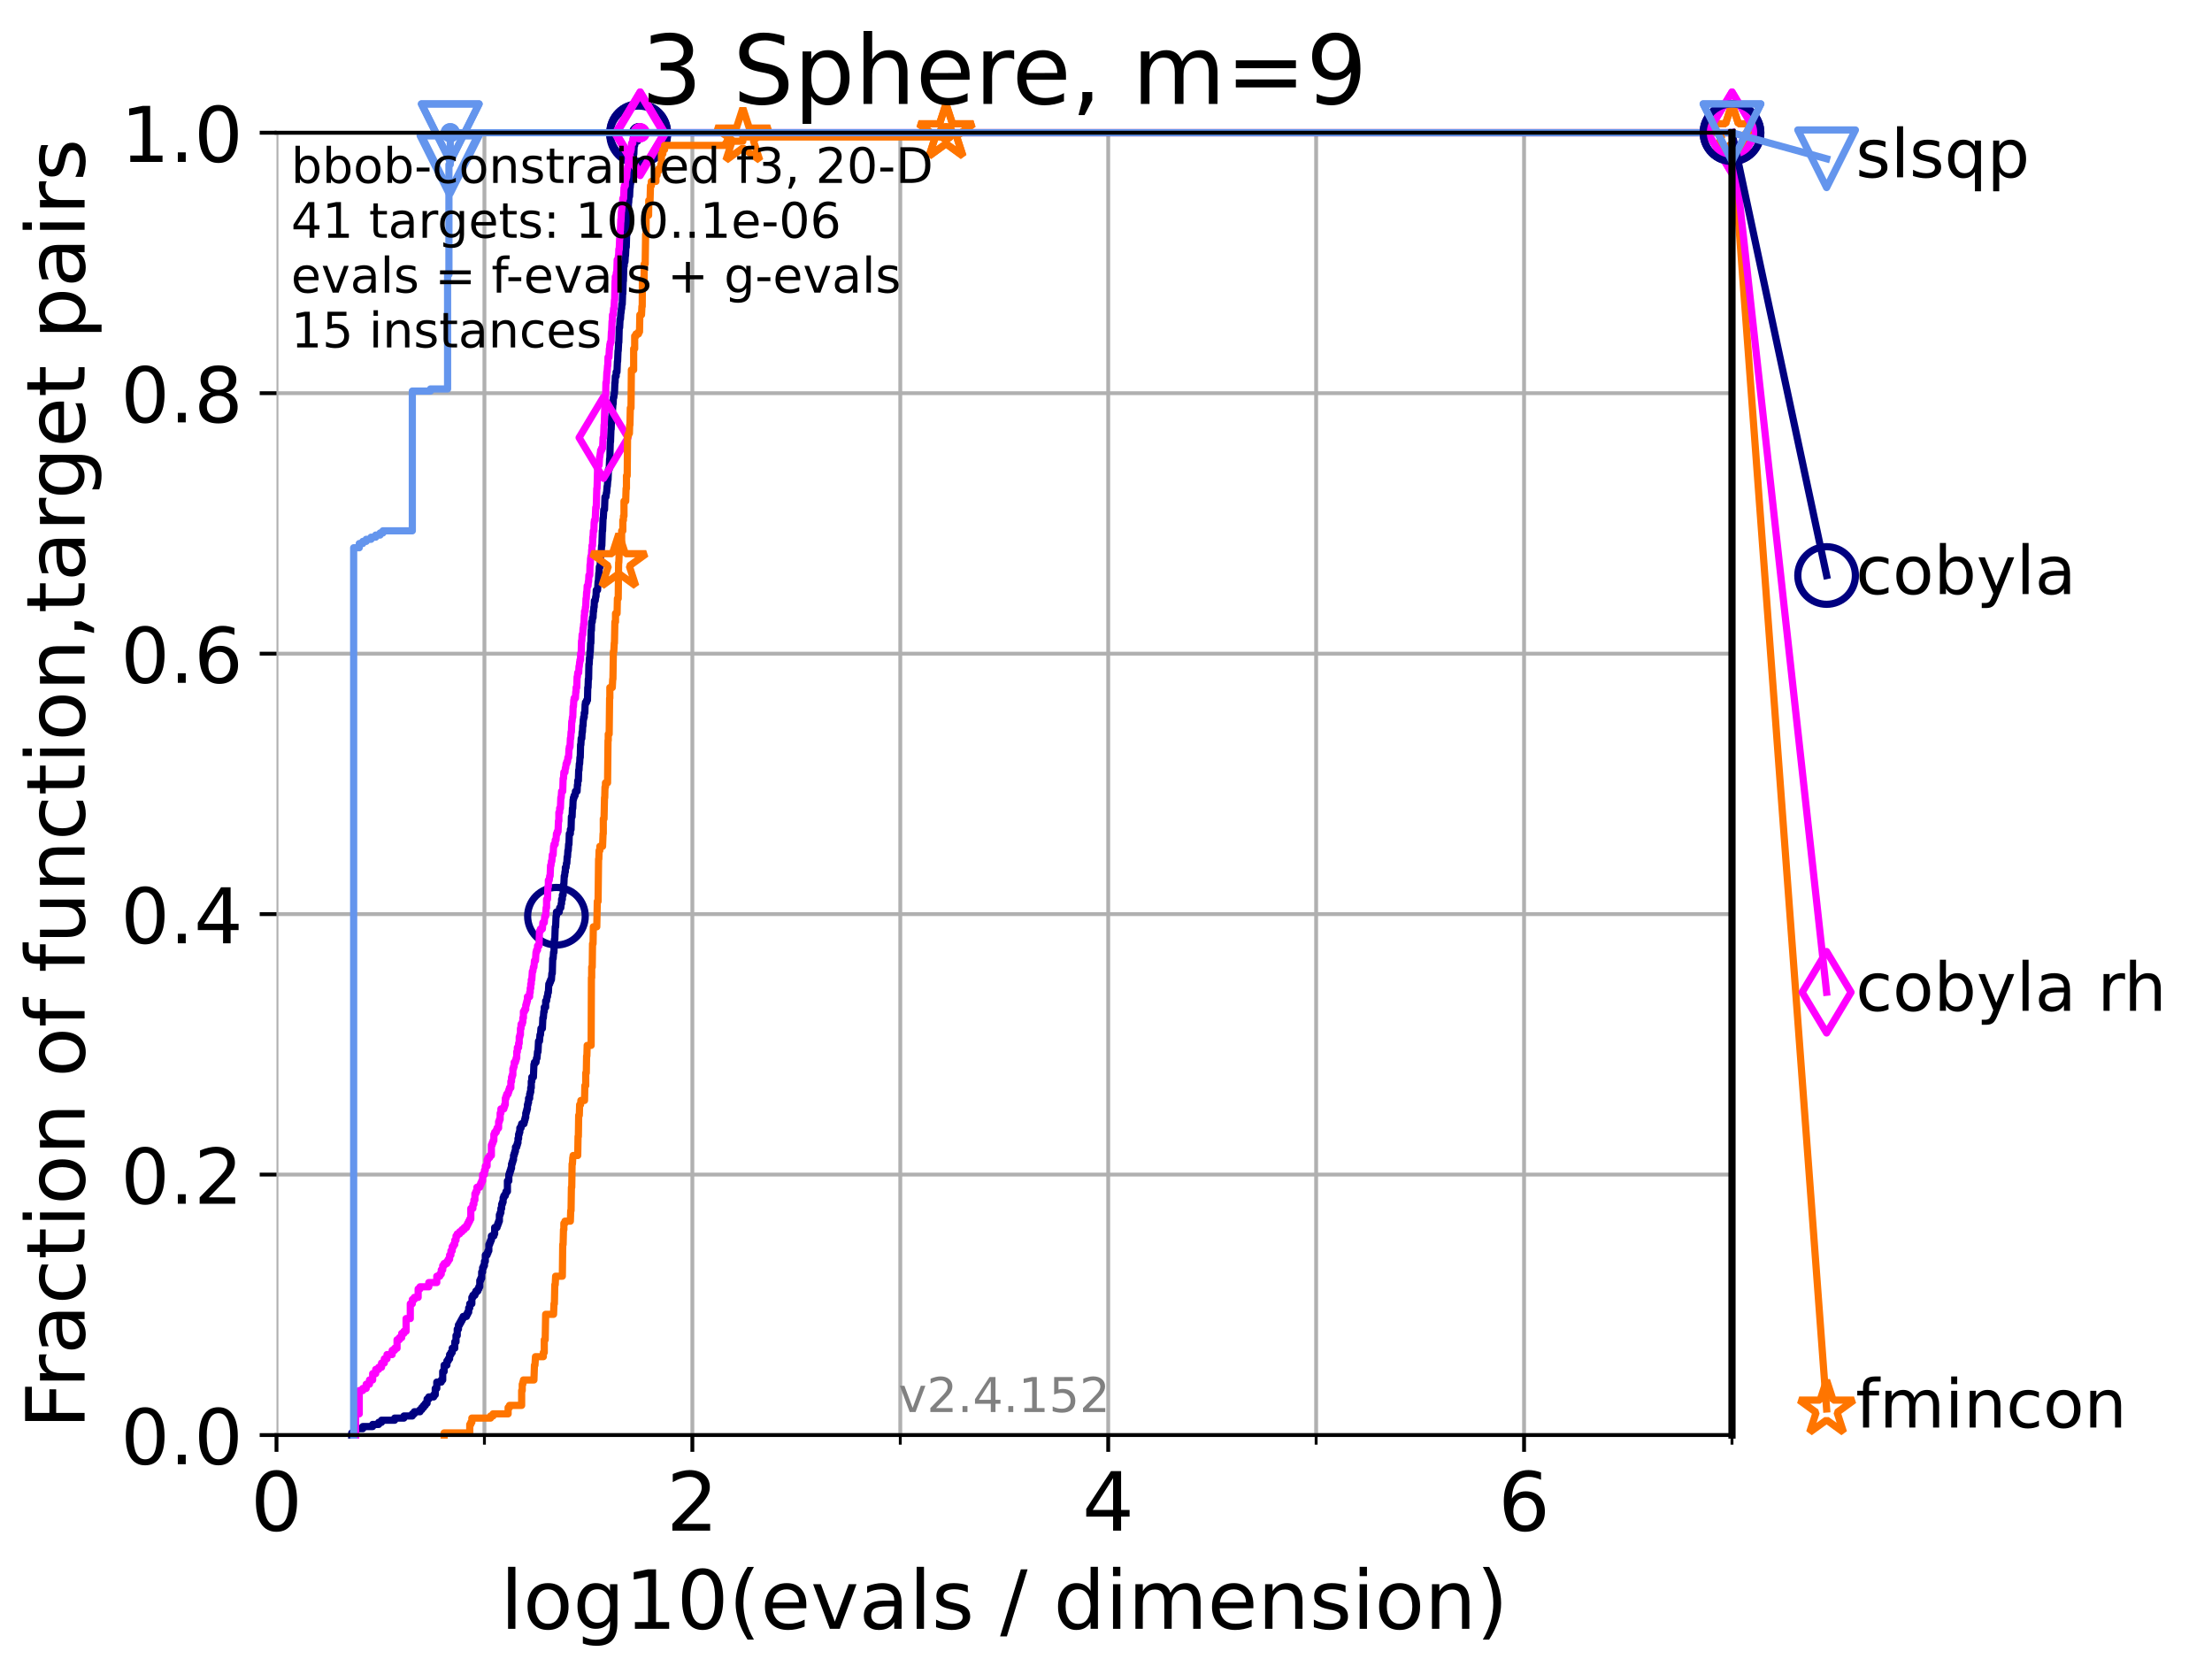 <?xml version="1.0" encoding="utf-8" standalone="no"?>
<!DOCTYPE svg PUBLIC "-//W3C//DTD SVG 1.1//EN"
  "http://www.w3.org/Graphics/SVG/1.1/DTD/svg11.dtd">
<!-- Created with matplotlib (https://matplotlib.org/) -->
<svg height="345.6pt" version="1.1" viewBox="0 0 460.8 345.6" width="460.8pt" xmlns="http://www.w3.org/2000/svg" xmlns:xlink="http://www.w3.org/1999/xlink">
 <defs>
  <style type="text/css">*{stroke-linecap:butt;stroke-linejoin:round;}</style>
 </defs>
 <g id="figure_1">
  <g id="patch_1">
   <path d="M 0 345.6 
L 460.8 345.6 
L 460.8 0 
L 0 0 
z
" style="fill:#ffffff;"/>
  </g>
  <g id="axes_1">
   <g id="patch_2">
    <path d="M 57.6 298.944 
L 360.806 298.944 
L 360.806 27.648 
L 57.6 27.648 
z
" style="fill:#ffffff;"/>
   </g>
   <g id="matplotlib.axis_1">
    <g id="xtick_1">
     <g id="line2d_1">
      <path clip-path="url(#p8a6816679c)" d="M 57.6 298.944 
L 57.6 27.648 
" style="fill:none;stroke:#b0b0b0;stroke-linecap:square;stroke-width:0.8;"/>
     </g>
     <g id="line2d_2">
      <defs>
       <path d="M 0 0 
L 0 3.5 
" id="mbfaf63156e" style="stroke:#000000;stroke-width:0.8;"/>
      </defs>
      <g>
       <use style="stroke:#000000;stroke-width:0.8;" x="57.6" xlink:href="#mbfaf63156e" y="298.944"/>
      </g>
     </g>
     <g id="text_1">
      <!-- 0 -->
      <g transform="translate(52.192 318.861)scale(0.17 -0.17)">
       <defs>
        <path d="M 31.781 66.406 
Q 24.172 66.406 20.328 58.906 
Q 16.5 51.422 16.5 36.375 
Q 16.5 21.391 20.328 13.891 
Q 24.172 6.391 31.781 6.391 
Q 39.453 6.391 43.281 13.891 
Q 47.125 21.391 47.125 36.375 
Q 47.125 51.422 43.281 58.906 
Q 39.453 66.406 31.781 66.406 
z
M 31.781 74.219 
Q 44.047 74.219 50.516 64.516 
Q 56.984 54.828 56.984 36.375 
Q 56.984 17.969 50.516 8.266 
Q 44.047 -1.422 31.781 -1.422 
Q 19.531 -1.422 13.062 8.266 
Q 6.594 17.969 6.594 36.375 
Q 6.594 54.828 13.062 64.516 
Q 19.531 74.219 31.781 74.219 
z
" id="DejaVuSans-48"/>
       </defs>
       <use xlink:href="#DejaVuSans-48"/>
      </g>
     </g>
    </g>
    <g id="xtick_2">
     <g id="line2d_3">
      <path clip-path="url(#p8a6816679c)" d="M 144.23 298.944 
L 144.23 27.648 
" style="fill:none;stroke:#b0b0b0;stroke-linecap:square;stroke-width:0.8;"/>
     </g>
     <g id="line2d_4">
      <g>
       <use style="stroke:#000000;stroke-width:0.8;" x="144.23" xlink:href="#mbfaf63156e" y="298.944"/>
      </g>
     </g>
     <g id="text_2">
      <!-- 2 -->
      <g transform="translate(138.822 318.861)scale(0.17 -0.17)">
       <defs>
        <path d="M 19.188 8.297 
L 53.609 8.297 
L 53.609 0 
L 7.328 0 
L 7.328 8.297 
Q 12.938 14.109 22.625 23.891 
Q 32.328 33.688 34.812 36.531 
Q 39.547 41.844 41.422 45.531 
Q 43.312 49.219 43.312 52.781 
Q 43.312 58.594 39.234 62.25 
Q 35.156 65.922 28.609 65.922 
Q 23.969 65.922 18.812 64.312 
Q 13.672 62.703 7.812 59.422 
L 7.812 69.391 
Q 13.766 71.781 18.938 73 
Q 24.125 74.219 28.422 74.219 
Q 39.75 74.219 46.484 68.547 
Q 53.219 62.891 53.219 53.422 
Q 53.219 48.922 51.531 44.891 
Q 49.859 40.875 45.406 35.406 
Q 44.188 33.984 37.641 27.219 
Q 31.109 20.453 19.188 8.297 
z
" id="DejaVuSans-50"/>
       </defs>
       <use xlink:href="#DejaVuSans-50"/>
      </g>
     </g>
    </g>
    <g id="xtick_3">
     <g id="line2d_5">
      <path clip-path="url(#p8a6816679c)" d="M 230.861 298.944 
L 230.861 27.648 
" style="fill:none;stroke:#b0b0b0;stroke-linecap:square;stroke-width:0.8;"/>
     </g>
     <g id="line2d_6">
      <g>
       <use style="stroke:#000000;stroke-width:0.8;" x="230.861" xlink:href="#mbfaf63156e" y="298.944"/>
      </g>
     </g>
     <g id="text_3">
      <!-- 4 -->
      <g transform="translate(225.453 318.861)scale(0.17 -0.17)">
       <defs>
        <path d="M 37.797 64.312 
L 12.891 25.391 
L 37.797 25.391 
z
M 35.203 72.906 
L 47.609 72.906 
L 47.609 25.391 
L 58.016 25.391 
L 58.016 17.188 
L 47.609 17.188 
L 47.609 0 
L 37.797 0 
L 37.797 17.188 
L 4.891 17.188 
L 4.891 26.703 
z
" id="DejaVuSans-52"/>
       </defs>
       <use xlink:href="#DejaVuSans-52"/>
      </g>
     </g>
    </g>
    <g id="xtick_4">
     <g id="line2d_7">
      <path clip-path="url(#p8a6816679c)" d="M 317.491 298.944 
L 317.491 27.648 
" style="fill:none;stroke:#b0b0b0;stroke-linecap:square;stroke-width:0.8;"/>
     </g>
     <g id="line2d_8">
      <g>
       <use style="stroke:#000000;stroke-width:0.8;" x="317.491" xlink:href="#mbfaf63156e" y="298.944"/>
      </g>
     </g>
     <g id="text_4">
      <!-- 6 -->
      <g transform="translate(312.083 318.861)scale(0.17 -0.17)">
       <defs>
        <path d="M 33.016 40.375 
Q 26.375 40.375 22.484 35.828 
Q 18.609 31.297 18.609 23.391 
Q 18.609 15.531 22.484 10.953 
Q 26.375 6.391 33.016 6.391 
Q 39.656 6.391 43.531 10.953 
Q 47.406 15.531 47.406 23.391 
Q 47.406 31.297 43.531 35.828 
Q 39.656 40.375 33.016 40.375 
z
M 52.594 71.297 
L 52.594 62.312 
Q 48.875 64.062 45.094 64.984 
Q 41.312 65.922 37.594 65.922 
Q 27.828 65.922 22.672 59.328 
Q 17.531 52.734 16.797 39.406 
Q 19.672 43.656 24.016 45.922 
Q 28.375 48.188 33.594 48.188 
Q 44.578 48.188 50.953 41.516 
Q 57.328 34.859 57.328 23.391 
Q 57.328 12.156 50.688 5.359 
Q 44.047 -1.422 33.016 -1.422 
Q 20.359 -1.422 13.672 8.266 
Q 6.984 17.969 6.984 36.375 
Q 6.984 53.656 15.188 63.938 
Q 23.391 74.219 37.203 74.219 
Q 40.922 74.219 44.703 73.484 
Q 48.484 72.75 52.594 71.297 
z
" id="DejaVuSans-54"/>
       </defs>
       <use xlink:href="#DejaVuSans-54"/>
      </g>
     </g>
    </g>
    <g id="xtick_5">
     <g id="line2d_9">
      <path clip-path="url(#p8a6816679c)" d="M 100.915 298.944 
L 100.915 27.648 
" style="fill:none;stroke:#b0b0b0;stroke-linecap:square;stroke-width:0.8;"/>
     </g>
     <g id="line2d_10">
      <defs>
       <path d="M 0 0 
L 0 2 
" id="mafa13650f6" style="stroke:#000000;stroke-width:0.6;"/>
      </defs>
      <g>
       <use style="stroke:#000000;stroke-width:0.6;" x="100.915" xlink:href="#mafa13650f6" y="298.944"/>
      </g>
     </g>
    </g>
    <g id="xtick_6">
     <g id="line2d_11">
      <path clip-path="url(#p8a6816679c)" d="M 187.546 298.944 
L 187.546 27.648 
" style="fill:none;stroke:#b0b0b0;stroke-linecap:square;stroke-width:0.8;"/>
     </g>
     <g id="line2d_12">
      <g>
       <use style="stroke:#000000;stroke-width:0.6;" x="187.546" xlink:href="#mafa13650f6" y="298.944"/>
      </g>
     </g>
    </g>
    <g id="xtick_7">
     <g id="line2d_13">
      <path clip-path="url(#p8a6816679c)" d="M 274.176 298.944 
L 274.176 27.648 
" style="fill:none;stroke:#b0b0b0;stroke-linecap:square;stroke-width:0.8;"/>
     </g>
     <g id="line2d_14">
      <g>
       <use style="stroke:#000000;stroke-width:0.6;" x="274.176" xlink:href="#mafa13650f6" y="298.944"/>
      </g>
     </g>
    </g>
    <g id="xtick_8">
     <g id="line2d_15">
      <path clip-path="url(#p8a6816679c)" d="M 360.806 298.944 
L 360.806 27.648 
" style="fill:none;stroke:#b0b0b0;stroke-linecap:square;stroke-width:0.8;"/>
     </g>
     <g id="line2d_16">
      <g>
       <use style="stroke:#000000;stroke-width:0.6;" x="360.806" xlink:href="#mafa13650f6" y="298.944"/>
      </g>
     </g>
    </g>
    <g id="text_5">
     <!-- log10(evals / dimension) -->
     <g transform="translate(104.239 339.314)scale(0.17 -0.17)">
      <defs>
       <path d="M 9.422 75.984 
L 18.406 75.984 
L 18.406 0 
L 9.422 0 
z
" id="DejaVuSans-108"/>
       <path d="M 30.609 48.391 
Q 23.391 48.391 19.188 42.75 
Q 14.984 37.109 14.984 27.297 
Q 14.984 17.484 19.156 11.844 
Q 23.344 6.203 30.609 6.203 
Q 37.797 6.203 41.984 11.859 
Q 46.188 17.531 46.188 27.297 
Q 46.188 37.016 41.984 42.703 
Q 37.797 48.391 30.609 48.391 
z
M 30.609 56 
Q 42.328 56 49.016 48.375 
Q 55.719 40.766 55.719 27.297 
Q 55.719 13.875 49.016 6.219 
Q 42.328 -1.422 30.609 -1.422 
Q 18.844 -1.422 12.172 6.219 
Q 5.516 13.875 5.516 27.297 
Q 5.516 40.766 12.172 48.375 
Q 18.844 56 30.609 56 
z
" id="DejaVuSans-111"/>
       <path d="M 45.406 27.984 
Q 45.406 37.75 41.375 43.109 
Q 37.359 48.484 30.078 48.484 
Q 22.859 48.484 18.828 43.109 
Q 14.797 37.75 14.797 27.984 
Q 14.797 18.266 18.828 12.891 
Q 22.859 7.516 30.078 7.516 
Q 37.359 7.516 41.375 12.891 
Q 45.406 18.266 45.406 27.984 
z
M 54.391 6.781 
Q 54.391 -7.172 48.188 -13.984 
Q 42 -20.797 29.203 -20.797 
Q 24.469 -20.797 20.266 -20.094 
Q 16.062 -19.391 12.109 -17.922 
L 12.109 -9.188 
Q 16.062 -11.328 19.922 -12.344 
Q 23.781 -13.375 27.781 -13.375 
Q 36.625 -13.375 41.016 -8.766 
Q 45.406 -4.156 45.406 5.172 
L 45.406 9.625 
Q 42.625 4.781 38.281 2.391 
Q 33.938 0 27.875 0 
Q 17.828 0 11.672 7.656 
Q 5.516 15.328 5.516 27.984 
Q 5.516 40.672 11.672 48.328 
Q 17.828 56 27.875 56 
Q 33.938 56 38.281 53.609 
Q 42.625 51.219 45.406 46.391 
L 45.406 54.688 
L 54.391 54.688 
z
" id="DejaVuSans-103"/>
       <path d="M 12.406 8.297 
L 28.516 8.297 
L 28.516 63.922 
L 10.984 60.406 
L 10.984 69.391 
L 28.422 72.906 
L 38.281 72.906 
L 38.281 8.297 
L 54.391 8.297 
L 54.391 0 
L 12.406 0 
z
" id="DejaVuSans-49"/>
       <path d="M 31 75.875 
Q 24.469 64.656 21.281 53.656 
Q 18.109 42.672 18.109 31.391 
Q 18.109 20.125 21.312 9.062 
Q 24.516 -2 31 -13.188 
L 23.188 -13.188 
Q 15.875 -1.703 12.234 9.375 
Q 8.594 20.453 8.594 31.391 
Q 8.594 42.281 12.203 53.312 
Q 15.828 64.359 23.188 75.875 
z
" id="DejaVuSans-40"/>
       <path d="M 56.203 29.594 
L 56.203 25.203 
L 14.891 25.203 
Q 15.484 15.922 20.484 11.062 
Q 25.484 6.203 34.422 6.203 
Q 39.594 6.203 44.453 7.469 
Q 49.312 8.734 54.109 11.281 
L 54.109 2.781 
Q 49.266 0.734 44.188 -0.344 
Q 39.109 -1.422 33.891 -1.422 
Q 20.797 -1.422 13.156 6.188 
Q 5.516 13.812 5.516 26.812 
Q 5.516 40.234 12.766 48.109 
Q 20.016 56 32.328 56 
Q 43.359 56 49.781 48.891 
Q 56.203 41.797 56.203 29.594 
z
M 47.219 32.234 
Q 47.125 39.594 43.094 43.984 
Q 39.062 48.391 32.422 48.391 
Q 24.906 48.391 20.391 44.141 
Q 15.875 39.891 15.188 32.172 
z
" id="DejaVuSans-101"/>
       <path d="M 2.984 54.688 
L 12.5 54.688 
L 29.594 8.797 
L 46.688 54.688 
L 56.203 54.688 
L 35.688 0 
L 23.484 0 
z
" id="DejaVuSans-118"/>
       <path d="M 34.281 27.484 
Q 23.391 27.484 19.188 25 
Q 14.984 22.516 14.984 16.5 
Q 14.984 11.719 18.141 8.906 
Q 21.297 6.109 26.703 6.109 
Q 34.188 6.109 38.703 11.406 
Q 43.219 16.703 43.219 25.484 
L 43.219 27.484 
z
M 52.203 31.203 
L 52.203 0 
L 43.219 0 
L 43.219 8.297 
Q 40.141 3.328 35.547 0.953 
Q 30.953 -1.422 24.312 -1.422 
Q 15.922 -1.422 10.953 3.297 
Q 6 8.016 6 15.922 
Q 6 25.141 12.172 29.828 
Q 18.359 34.516 30.609 34.516 
L 43.219 34.516 
L 43.219 35.406 
Q 43.219 41.609 39.141 45 
Q 35.062 48.391 27.688 48.391 
Q 23 48.391 18.547 47.266 
Q 14.109 46.141 10.016 43.891 
L 10.016 52.203 
Q 14.938 54.109 19.578 55.047 
Q 24.219 56 28.609 56 
Q 40.484 56 46.344 49.844 
Q 52.203 43.703 52.203 31.203 
z
" id="DejaVuSans-97"/>
       <path d="M 44.281 53.078 
L 44.281 44.578 
Q 40.484 46.531 36.375 47.5 
Q 32.281 48.484 27.875 48.484 
Q 21.188 48.484 17.844 46.438 
Q 14.5 44.391 14.5 40.281 
Q 14.5 37.156 16.891 35.375 
Q 19.281 33.594 26.516 31.984 
L 29.594 31.297 
Q 39.156 29.25 43.188 25.516 
Q 47.219 21.781 47.219 15.094 
Q 47.219 7.469 41.188 3.016 
Q 35.156 -1.422 24.609 -1.422 
Q 20.219 -1.422 15.453 -0.562 
Q 10.688 0.297 5.422 2 
L 5.422 11.281 
Q 10.406 8.688 15.234 7.391 
Q 20.062 6.109 24.812 6.109 
Q 31.156 6.109 34.562 8.281 
Q 37.984 10.453 37.984 14.406 
Q 37.984 18.062 35.516 20.016 
Q 33.062 21.969 24.703 23.781 
L 21.578 24.516 
Q 13.234 26.266 9.516 29.906 
Q 5.812 33.547 5.812 39.891 
Q 5.812 47.609 11.281 51.797 
Q 16.75 56 26.812 56 
Q 31.781 56 36.172 55.266 
Q 40.578 54.547 44.281 53.078 
z
" id="DejaVuSans-115"/>
       <path id="DejaVuSans-32"/>
       <path d="M 25.391 72.906 
L 33.688 72.906 
L 8.297 -9.281 
L 0 -9.281 
z
" id="DejaVuSans-47"/>
       <path d="M 45.406 46.391 
L 45.406 75.984 
L 54.391 75.984 
L 54.391 0 
L 45.406 0 
L 45.406 8.203 
Q 42.578 3.328 38.25 0.953 
Q 33.938 -1.422 27.875 -1.422 
Q 17.969 -1.422 11.734 6.484 
Q 5.516 14.406 5.516 27.297 
Q 5.516 40.188 11.734 48.094 
Q 17.969 56 27.875 56 
Q 33.938 56 38.25 53.625 
Q 42.578 51.266 45.406 46.391 
z
M 14.797 27.297 
Q 14.797 17.391 18.875 11.75 
Q 22.953 6.109 30.078 6.109 
Q 37.203 6.109 41.297 11.75 
Q 45.406 17.391 45.406 27.297 
Q 45.406 37.203 41.297 42.844 
Q 37.203 48.484 30.078 48.484 
Q 22.953 48.484 18.875 42.844 
Q 14.797 37.203 14.797 27.297 
z
" id="DejaVuSans-100"/>
       <path d="M 9.422 54.688 
L 18.406 54.688 
L 18.406 0 
L 9.422 0 
z
M 9.422 75.984 
L 18.406 75.984 
L 18.406 64.594 
L 9.422 64.594 
z
" id="DejaVuSans-105"/>
       <path d="M 52 44.188 
Q 55.375 50.25 60.062 53.125 
Q 64.75 56 71.094 56 
Q 79.641 56 84.281 50.016 
Q 88.922 44.047 88.922 33.016 
L 88.922 0 
L 79.891 0 
L 79.891 32.719 
Q 79.891 40.578 77.094 44.375 
Q 74.312 48.188 68.609 48.188 
Q 61.625 48.188 57.562 43.547 
Q 53.516 38.922 53.516 30.906 
L 53.516 0 
L 44.484 0 
L 44.484 32.719 
Q 44.484 40.625 41.703 44.406 
Q 38.922 48.188 33.109 48.188 
Q 26.219 48.188 22.156 43.531 
Q 18.109 38.875 18.109 30.906 
L 18.109 0 
L 9.078 0 
L 9.078 54.688 
L 18.109 54.688 
L 18.109 46.188 
Q 21.188 51.219 25.484 53.609 
Q 29.781 56 35.688 56 
Q 41.656 56 45.828 52.969 
Q 50 49.953 52 44.188 
z
" id="DejaVuSans-109"/>
       <path d="M 54.891 33.016 
L 54.891 0 
L 45.906 0 
L 45.906 32.719 
Q 45.906 40.484 42.875 44.328 
Q 39.844 48.188 33.797 48.188 
Q 26.516 48.188 22.312 43.547 
Q 18.109 38.922 18.109 30.906 
L 18.109 0 
L 9.078 0 
L 9.078 54.688 
L 18.109 54.688 
L 18.109 46.188 
Q 21.344 51.125 25.703 53.562 
Q 30.078 56 35.797 56 
Q 45.219 56 50.047 50.172 
Q 54.891 44.344 54.891 33.016 
z
" id="DejaVuSans-110"/>
       <path d="M 8.016 75.875 
L 15.828 75.875 
Q 23.141 64.359 26.781 53.312 
Q 30.422 42.281 30.422 31.391 
Q 30.422 20.453 26.781 9.375 
Q 23.141 -1.703 15.828 -13.188 
L 8.016 -13.188 
Q 14.5 -2 17.703 9.062 
Q 20.906 20.125 20.906 31.391 
Q 20.906 42.672 17.703 53.656 
Q 14.5 64.656 8.016 75.875 
z
" id="DejaVuSans-41"/>
      </defs>
      <use xlink:href="#DejaVuSans-108"/>
      <use x="27.783" xlink:href="#DejaVuSans-111"/>
      <use x="88.965" xlink:href="#DejaVuSans-103"/>
      <use x="152.441" xlink:href="#DejaVuSans-49"/>
      <use x="216.064" xlink:href="#DejaVuSans-48"/>
      <use x="279.688" xlink:href="#DejaVuSans-40"/>
      <use x="318.701" xlink:href="#DejaVuSans-101"/>
      <use x="380.225" xlink:href="#DejaVuSans-118"/>
      <use x="439.404" xlink:href="#DejaVuSans-97"/>
      <use x="500.684" xlink:href="#DejaVuSans-108"/>
      <use x="528.467" xlink:href="#DejaVuSans-115"/>
      <use x="580.566" xlink:href="#DejaVuSans-32"/>
      <use x="612.354" xlink:href="#DejaVuSans-47"/>
      <use x="646.045" xlink:href="#DejaVuSans-32"/>
      <use x="677.832" xlink:href="#DejaVuSans-100"/>
      <use x="741.309" xlink:href="#DejaVuSans-105"/>
      <use x="769.092" xlink:href="#DejaVuSans-109"/>
      <use x="866.504" xlink:href="#DejaVuSans-101"/>
      <use x="928.027" xlink:href="#DejaVuSans-110"/>
      <use x="991.406" xlink:href="#DejaVuSans-115"/>
      <use x="1043.506" xlink:href="#DejaVuSans-105"/>
      <use x="1071.289" xlink:href="#DejaVuSans-111"/>
      <use x="1132.471" xlink:href="#DejaVuSans-110"/>
      <use x="1195.85" xlink:href="#DejaVuSans-41"/>
     </g>
    </g>
   </g>
   <g id="matplotlib.axis_2">
    <g id="ytick_1">
     <g id="line2d_17">
      <path clip-path="url(#p8a6816679c)" d="M 57.6 298.944 
L 360.806 298.944 
" style="fill:none;stroke:#b0b0b0;stroke-linecap:square;stroke-width:0.8;"/>
     </g>
     <g id="line2d_18">
      <defs>
       <path d="M 0 0 
L -3.5 0 
" id="m4e66521a9e" style="stroke:#000000;stroke-width:0.8;"/>
      </defs>
      <g>
       <use style="stroke:#000000;stroke-width:0.8;" x="57.6" xlink:href="#m4e66521a9e" y="298.944"/>
      </g>
     </g>
     <g id="text_6">
      <!-- 0.0 -->
      <g transform="translate(25.155 305.023)scale(0.16 -0.16)">
       <defs>
        <path d="M 10.688 12.406 
L 21 12.406 
L 21 0 
L 10.688 0 
z
" id="DejaVuSans-46"/>
       </defs>
       <use xlink:href="#DejaVuSans-48"/>
       <use x="63.623" xlink:href="#DejaVuSans-46"/>
       <use x="95.41" xlink:href="#DejaVuSans-48"/>
      </g>
     </g>
    </g>
    <g id="ytick_2">
     <g id="line2d_19">
      <path clip-path="url(#p8a6816679c)" d="M 57.6 244.685 
L 360.806 244.685 
" style="fill:none;stroke:#b0b0b0;stroke-linecap:square;stroke-width:0.8;"/>
     </g>
     <g id="line2d_20">
      <g>
       <use style="stroke:#000000;stroke-width:0.8;" x="57.6" xlink:href="#m4e66521a9e" y="244.685"/>
      </g>
     </g>
     <g id="text_7">
      <!-- 0.2 -->
      <g transform="translate(25.155 250.764)scale(0.16 -0.16)">
       <use xlink:href="#DejaVuSans-48"/>
       <use x="63.623" xlink:href="#DejaVuSans-46"/>
       <use x="95.41" xlink:href="#DejaVuSans-50"/>
      </g>
     </g>
    </g>
    <g id="ytick_3">
     <g id="line2d_21">
      <path clip-path="url(#p8a6816679c)" d="M 57.6 190.426 
L 360.806 190.426 
" style="fill:none;stroke:#b0b0b0;stroke-linecap:square;stroke-width:0.8;"/>
     </g>
     <g id="line2d_22">
      <g>
       <use style="stroke:#000000;stroke-width:0.8;" x="57.6" xlink:href="#m4e66521a9e" y="190.426"/>
      </g>
     </g>
     <g id="text_8">
      <!-- 0.4 -->
      <g transform="translate(25.155 196.504)scale(0.16 -0.16)">
       <use xlink:href="#DejaVuSans-48"/>
       <use x="63.623" xlink:href="#DejaVuSans-46"/>
       <use x="95.41" xlink:href="#DejaVuSans-52"/>
      </g>
     </g>
    </g>
    <g id="ytick_4">
     <g id="line2d_23">
      <path clip-path="url(#p8a6816679c)" d="M 57.6 136.166 
L 360.806 136.166 
" style="fill:none;stroke:#b0b0b0;stroke-linecap:square;stroke-width:0.8;"/>
     </g>
     <g id="line2d_24">
      <g>
       <use style="stroke:#000000;stroke-width:0.8;" x="57.6" xlink:href="#m4e66521a9e" y="136.166"/>
      </g>
     </g>
     <g id="text_9">
      <!-- 0.6 -->
      <g transform="translate(25.155 142.245)scale(0.16 -0.16)">
       <use xlink:href="#DejaVuSans-48"/>
       <use x="63.623" xlink:href="#DejaVuSans-46"/>
       <use x="95.41" xlink:href="#DejaVuSans-54"/>
      </g>
     </g>
    </g>
    <g id="ytick_5">
     <g id="line2d_25">
      <path clip-path="url(#p8a6816679c)" d="M 57.6 81.907 
L 360.806 81.907 
" style="fill:none;stroke:#b0b0b0;stroke-linecap:square;stroke-width:0.8;"/>
     </g>
     <g id="line2d_26">
      <g>
       <use style="stroke:#000000;stroke-width:0.8;" x="57.6" xlink:href="#m4e66521a9e" y="81.907"/>
      </g>
     </g>
     <g id="text_10">
      <!-- 0.8 -->
      <g transform="translate(25.155 87.986)scale(0.16 -0.16)">
       <defs>
        <path d="M 31.781 34.625 
Q 24.75 34.625 20.719 30.859 
Q 16.703 27.094 16.703 20.516 
Q 16.703 13.922 20.719 10.156 
Q 24.75 6.391 31.781 6.391 
Q 38.812 6.391 42.859 10.172 
Q 46.922 13.969 46.922 20.516 
Q 46.922 27.094 42.891 30.859 
Q 38.875 34.625 31.781 34.625 
z
M 21.922 38.812 
Q 15.578 40.375 12.031 44.719 
Q 8.5 49.078 8.5 55.328 
Q 8.5 64.062 14.719 69.141 
Q 20.953 74.219 31.781 74.219 
Q 42.672 74.219 48.875 69.141 
Q 55.078 64.062 55.078 55.328 
Q 55.078 49.078 51.531 44.719 
Q 48 40.375 41.703 38.812 
Q 48.828 37.156 52.797 32.312 
Q 56.781 27.484 56.781 20.516 
Q 56.781 9.906 50.312 4.234 
Q 43.844 -1.422 31.781 -1.422 
Q 19.734 -1.422 13.25 4.234 
Q 6.781 9.906 6.781 20.516 
Q 6.781 27.484 10.781 32.312 
Q 14.797 37.156 21.922 38.812 
z
M 18.312 54.391 
Q 18.312 48.734 21.844 45.562 
Q 25.391 42.391 31.781 42.391 
Q 38.141 42.391 41.719 45.562 
Q 45.312 48.734 45.312 54.391 
Q 45.312 60.062 41.719 63.234 
Q 38.141 66.406 31.781 66.406 
Q 25.391 66.406 21.844 63.234 
Q 18.312 60.062 18.312 54.391 
z
" id="DejaVuSans-56"/>
       </defs>
       <use xlink:href="#DejaVuSans-48"/>
       <use x="63.623" xlink:href="#DejaVuSans-46"/>
       <use x="95.41" xlink:href="#DejaVuSans-56"/>
      </g>
     </g>
    </g>
    <g id="ytick_6">
     <g id="line2d_27">
      <path clip-path="url(#p8a6816679c)" d="M 57.6 27.648 
L 360.806 27.648 
" style="fill:none;stroke:#b0b0b0;stroke-linecap:square;stroke-width:0.8;"/>
     </g>
     <g id="line2d_28">
      <g>
       <use style="stroke:#000000;stroke-width:0.8;" x="57.6" xlink:href="#m4e66521a9e" y="27.648"/>
      </g>
     </g>
     <g id="text_11">
      <!-- 1.0 -->
      <g transform="translate(25.155 33.727)scale(0.16 -0.16)">
       <use xlink:href="#DejaVuSans-49"/>
       <use x="63.623" xlink:href="#DejaVuSans-46"/>
       <use x="95.41" xlink:href="#DejaVuSans-48"/>
      </g>
     </g>
    </g>
    <g id="text_12">
     <!-- Fraction of function,target pairs -->
     <g transform="translate(17.62 297.681)rotate(-90)scale(0.17 -0.17)">
      <defs>
       <path d="M 9.812 72.906 
L 51.703 72.906 
L 51.703 64.594 
L 19.672 64.594 
L 19.672 43.109 
L 48.578 43.109 
L 48.578 34.812 
L 19.672 34.812 
L 19.672 0 
L 9.812 0 
z
" id="DejaVuSans-70"/>
       <path d="M 41.109 46.297 
Q 39.594 47.172 37.812 47.578 
Q 36.031 48 33.891 48 
Q 26.266 48 22.188 43.047 
Q 18.109 38.094 18.109 28.812 
L 18.109 0 
L 9.078 0 
L 9.078 54.688 
L 18.109 54.688 
L 18.109 46.188 
Q 20.953 51.172 25.484 53.578 
Q 30.031 56 36.531 56 
Q 37.453 56 38.578 55.875 
Q 39.703 55.766 41.062 55.516 
z
" id="DejaVuSans-114"/>
       <path d="M 48.781 52.594 
L 48.781 44.188 
Q 44.969 46.297 41.141 47.344 
Q 37.312 48.391 33.406 48.391 
Q 24.656 48.391 19.812 42.844 
Q 14.984 37.312 14.984 27.297 
Q 14.984 17.281 19.812 11.734 
Q 24.656 6.203 33.406 6.203 
Q 37.312 6.203 41.141 7.25 
Q 44.969 8.297 48.781 10.406 
L 48.781 2.094 
Q 45.016 0.344 40.984 -0.531 
Q 36.969 -1.422 32.422 -1.422 
Q 20.062 -1.422 12.781 6.344 
Q 5.516 14.109 5.516 27.297 
Q 5.516 40.672 12.859 48.328 
Q 20.219 56 33.016 56 
Q 37.156 56 41.109 55.141 
Q 45.062 54.297 48.781 52.594 
z
" id="DejaVuSans-99"/>
       <path d="M 18.312 70.219 
L 18.312 54.688 
L 36.812 54.688 
L 36.812 47.703 
L 18.312 47.703 
L 18.312 18.016 
Q 18.312 11.328 20.141 9.422 
Q 21.969 7.516 27.594 7.516 
L 36.812 7.516 
L 36.812 0 
L 27.594 0 
Q 17.188 0 13.234 3.875 
Q 9.281 7.766 9.281 18.016 
L 9.281 47.703 
L 2.688 47.703 
L 2.688 54.688 
L 9.281 54.688 
L 9.281 70.219 
z
" id="DejaVuSans-116"/>
       <path d="M 37.109 75.984 
L 37.109 68.5 
L 28.516 68.5 
Q 23.688 68.5 21.797 66.547 
Q 19.922 64.594 19.922 59.516 
L 19.922 54.688 
L 34.719 54.688 
L 34.719 47.703 
L 19.922 47.703 
L 19.922 0 
L 10.891 0 
L 10.891 47.703 
L 2.297 47.703 
L 2.297 54.688 
L 10.891 54.688 
L 10.891 58.5 
Q 10.891 67.625 15.141 71.797 
Q 19.391 75.984 28.609 75.984 
z
" id="DejaVuSans-102"/>
       <path d="M 8.5 21.578 
L 8.5 54.688 
L 17.484 54.688 
L 17.484 21.922 
Q 17.484 14.156 20.5 10.266 
Q 23.531 6.391 29.594 6.391 
Q 36.859 6.391 41.078 11.031 
Q 45.312 15.672 45.312 23.688 
L 45.312 54.688 
L 54.297 54.688 
L 54.297 0 
L 45.312 0 
L 45.312 8.406 
Q 42.047 3.422 37.719 1 
Q 33.406 -1.422 27.688 -1.422 
Q 18.266 -1.422 13.375 4.438 
Q 8.5 10.297 8.5 21.578 
z
M 31.109 56 
z
" id="DejaVuSans-117"/>
       <path d="M 11.719 12.406 
L 22.016 12.406 
L 22.016 4 
L 14.016 -11.625 
L 7.719 -11.625 
L 11.719 4 
z
" id="DejaVuSans-44"/>
       <path d="M 18.109 8.203 
L 18.109 -20.797 
L 9.078 -20.797 
L 9.078 54.688 
L 18.109 54.688 
L 18.109 46.391 
Q 20.953 51.266 25.266 53.625 
Q 29.594 56 35.594 56 
Q 45.562 56 51.781 48.094 
Q 58.016 40.188 58.016 27.297 
Q 58.016 14.406 51.781 6.484 
Q 45.562 -1.422 35.594 -1.422 
Q 29.594 -1.422 25.266 0.953 
Q 20.953 3.328 18.109 8.203 
z
M 48.688 27.297 
Q 48.688 37.203 44.609 42.844 
Q 40.531 48.484 33.406 48.484 
Q 26.266 48.484 22.188 42.844 
Q 18.109 37.203 18.109 27.297 
Q 18.109 17.391 22.188 11.75 
Q 26.266 6.109 33.406 6.109 
Q 40.531 6.109 44.609 11.75 
Q 48.688 17.391 48.688 27.297 
z
" id="DejaVuSans-112"/>
      </defs>
      <use xlink:href="#DejaVuSans-70"/>
      <use x="50.27" xlink:href="#DejaVuSans-114"/>
      <use x="91.383" xlink:href="#DejaVuSans-97"/>
      <use x="152.662" xlink:href="#DejaVuSans-99"/>
      <use x="207.643" xlink:href="#DejaVuSans-116"/>
      <use x="246.852" xlink:href="#DejaVuSans-105"/>
      <use x="274.635" xlink:href="#DejaVuSans-111"/>
      <use x="335.816" xlink:href="#DejaVuSans-110"/>
      <use x="399.195" xlink:href="#DejaVuSans-32"/>
      <use x="430.982" xlink:href="#DejaVuSans-111"/>
      <use x="492.164" xlink:href="#DejaVuSans-102"/>
      <use x="527.369" xlink:href="#DejaVuSans-32"/>
      <use x="559.156" xlink:href="#DejaVuSans-102"/>
      <use x="594.361" xlink:href="#DejaVuSans-117"/>
      <use x="657.74" xlink:href="#DejaVuSans-110"/>
      <use x="721.119" xlink:href="#DejaVuSans-99"/>
      <use x="776.1" xlink:href="#DejaVuSans-116"/>
      <use x="815.309" xlink:href="#DejaVuSans-105"/>
      <use x="843.092" xlink:href="#DejaVuSans-111"/>
      <use x="904.273" xlink:href="#DejaVuSans-110"/>
      <use x="967.652" xlink:href="#DejaVuSans-44"/>
      <use x="999.439" xlink:href="#DejaVuSans-116"/>
      <use x="1038.648" xlink:href="#DejaVuSans-97"/>
      <use x="1099.928" xlink:href="#DejaVuSans-114"/>
      <use x="1139.291" xlink:href="#DejaVuSans-103"/>
      <use x="1202.768" xlink:href="#DejaVuSans-101"/>
      <use x="1264.291" xlink:href="#DejaVuSans-116"/>
      <use x="1303.5" xlink:href="#DejaVuSans-32"/>
      <use x="1335.287" xlink:href="#DejaVuSans-112"/>
      <use x="1398.764" xlink:href="#DejaVuSans-97"/>
      <use x="1460.043" xlink:href="#DejaVuSans-105"/>
      <use x="1487.826" xlink:href="#DejaVuSans-114"/>
      <use x="1528.939" xlink:href="#DejaVuSans-115"/>
     </g>
    </g>
   </g>
   <g id="line2d_29">
    <defs>
     <path d="M 0 1.5 
C 0.398 1.5 0.779 1.342 1.061 1.061 
C 1.342 0.779 1.5 0.398 1.5 0 
C 1.5 -0.398 1.342 -0.779 1.061 -1.061 
C 0.779 -1.342 0.398 -1.5 0 -1.5 
C -0.398 -1.5 -0.779 -1.342 -1.061 -1.061 
C -1.342 -0.779 -1.5 -0.398 -1.5 0 
C -1.5 0.398 -1.342 0.779 -1.061 1.061 
C -0.779 1.342 -0.398 1.5 0 1.5 
z
" id="m31fd468496" style="stroke:#000080;"/>
    </defs>
    <g>
     <use style="fill:#000080;stroke:#000080;" x="133.052" xlink:href="#m31fd468496" y="27.648"/>
     <use style="fill:#000080;stroke:#000080;" x="133.052" xlink:href="#m31fd468496" y="27.648"/>
    </g>
   </g>
   <g id="line2d_30">
    <path d="M 73.268 298.944 
L 73.268 298.503 
L 74.069 298.503 
L 74.069 297.621 
L 75.575 297.621 
L 75.575 297.179 
L 77.629 297.179 
L 77.629 296.738 
L 78.883 296.738 
L 78.883 296.297 
L 79.481 296.297 
L 79.481 295.856 
L 82.212 295.856 
L 82.212 295.415 
L 84.143 295.415 
L 84.143 294.974 
L 85.894 294.974 
L 85.894 294.533 
L 86.307 294.533 
L 86.307 294.092 
L 87.496 294.092 
L 87.496 293.65 
L 87.876 293.65 
L 87.876 293.209 
L 88.249 293.209 
L 88.249 292.768 
L 88.614 292.768 
L 88.614 292.327 
L 88.972 292.327 
L 88.972 291.445 
L 89.324 291.445 
L 89.324 291.004 
L 90.341 291.004 
L 90.341 290.562 
L 90.668 290.562 
L 90.668 289.239 
L 90.99 289.239 
L 90.99 287.916 
L 91.923 287.916 
L 91.923 287.475 
L 92.224 287.475 
L 92.224 285.71 
L 92.52 285.71 
L 92.52 284.387 
L 93.099 284.387 
L 93.099 283.504 
L 93.382 283.504 
L 93.382 283.063 
L 93.66 283.063 
L 93.66 282.181 
L 93.935 282.181 
L 93.935 281.74 
L 94.206 281.74 
L 94.206 280.858 
L 94.736 280.858 
L 94.736 279.534 
L 94.995 279.534 
L 94.995 278.211 
L 95.251 278.211 
L 95.251 276.887 
L 95.503 276.887 
L 95.503 276.005 
L 95.753 276.005 
L 95.753 275.564 
L 95.999 275.564 
L 95.999 275.123 
L 96.241 275.123 
L 96.241 274.682 
L 96.481 274.682 
L 96.481 274.241 
L 97.182 274.241 
L 97.182 273.799 
L 97.41 273.799 
L 97.41 273.358 
L 97.635 273.358 
L 97.635 272.476 
L 97.858 272.476 
L 97.858 271.594 
L 98.295 271.594 
L 98.295 270.27 
L 98.51 270.27 
L 98.51 269.829 
L 98.933 269.829 
L 98.933 269.388 
L 99.141 269.388 
L 99.141 268.947 
L 99.55 268.947 
L 99.55 268.506 
L 99.751 268.506 
L 99.751 268.065 
L 99.95 268.065 
L 99.95 266.741 
L 100.147 266.741 
L 100.147 266.3 
L 100.342 266.3 
L 100.342 264.977 
L 100.535 264.977 
L 100.535 264.095 
L 100.726 264.095 
L 100.726 263.653 
L 100.915 263.653 
L 100.915 262.771 
L 101.102 262.771 
L 101.102 261.448 
L 101.471 261.448 
L 101.471 261.007 
L 101.653 261.007 
L 101.653 260.566 
L 101.833 260.566 
L 101.833 259.242 
L 102.011 259.242 
L 102.011 258.801 
L 102.188 258.801 
L 102.188 258.36 
L 102.363 258.36 
L 102.363 257.478 
L 102.878 257.478 
L 102.878 257.036 
L 103.047 257.036 
L 103.047 255.713 
L 103.544 255.713 
L 103.544 255.272 
L 103.707 255.272 
L 103.707 254.831 
L 103.869 254.831 
L 103.869 254.39 
L 104.029 254.39 
L 104.029 253.066 
L 104.188 253.066 
L 104.188 252.625 
L 104.345 252.625 
L 104.345 251.743 
L 104.501 251.743 
L 104.501 250.861 
L 104.656 250.861 
L 104.656 250.42 
L 104.809 250.42 
L 104.809 249.537 
L 104.962 249.537 
L 104.962 249.096 
L 105.263 249.096 
L 105.263 248.655 
L 105.411 248.655 
L 105.411 248.214 
L 105.705 248.214 
L 105.705 246.008 
L 105.995 246.008 
L 105.995 244.685 
L 106.138 244.685 
L 106.138 244.244 
L 106.28 244.244 
L 106.28 243.803 
L 106.421 243.803 
L 106.421 243.361 
L 106.561 243.361 
L 106.561 242.479 
L 106.699 242.479 
L 106.699 242.038 
L 106.837 242.038 
L 106.837 241.597 
L 106.974 241.597 
L 106.974 240.715 
L 107.11 240.715 
L 107.11 240.273 
L 107.245 240.273 
L 107.245 239.832 
L 107.379 239.832 
L 107.379 238.95 
L 107.644 238.95 
L 107.644 238.509 
L 107.775 238.509 
L 107.775 238.068 
L 107.905 238.068 
L 107.905 237.186 
L 108.034 237.186 
L 108.034 236.303 
L 108.163 236.303 
L 108.163 235.862 
L 108.29 235.862 
L 108.29 234.98 
L 108.543 234.98 
L 108.543 234.539 
L 108.668 234.539 
L 108.668 234.098 
L 109.159 234.098 
L 109.159 233.657 
L 109.28 233.657 
L 109.28 233.215 
L 109.401 233.215 
L 109.401 232.774 
L 109.52 232.774 
L 109.52 231.892 
L 109.639 231.892 
L 109.639 231.451 
L 109.757 231.451 
L 109.757 231.01 
L 109.874 231.01 
L 109.874 230.127 
L 109.99 230.127 
L 109.99 229.686 
L 110.106 229.686 
L 110.106 228.804 
L 110.336 228.804 
L 110.336 227.922 
L 110.449 227.922 
L 110.449 227.481 
L 110.562 227.481 
L 110.562 226.598 
L 110.675 226.598 
L 110.675 225.275 
L 110.786 225.275 
L 110.786 224.393 
L 111.117 224.393 
L 111.226 221.746 
L 111.335 221.746 
L 111.335 221.305 
L 111.656 221.305 
L 111.762 220.423 
L 111.868 220.423 
L 111.972 219.099 
L 112.077 219.099 
L 112.18 216.894 
L 112.386 216.894 
L 112.488 215.57 
L 112.589 215.57 
L 112.69 214.247 
L 112.989 214.247 
L 113.088 212.041 
L 113.186 212.041 
L 113.284 210.718 
L 113.381 210.718 
L 113.381 209.835 
L 113.67 209.835 
L 113.67 208.512 
L 113.86 208.512 
L 113.954 207.63 
L 114.048 207.63 
L 114.142 206.747 
L 114.234 206.747 
L 114.327 204.983 
L 114.51 204.983 
L 114.51 204.542 
L 114.692 204.542 
L 114.692 204.101 
L 114.872 204.101 
L 114.962 202.777 
L 115.051 202.777 
L 115.139 199.689 
L 115.227 199.689 
L 115.315 198.366 
L 115.402 198.366 
L 115.489 195.719 
L 115.576 195.719 
L 115.662 193.072 
L 115.747 193.072 
L 115.833 190.867 
L 115.918 190.867 
L 115.918 189.984 
L 116.502 189.984 
L 116.584 189.102 
L 116.827 189.102 
L 116.908 188.22 
L 116.988 188.22 
L 116.988 187.338 
L 117.147 187.338 
L 117.147 186.455 
L 117.306 186.455 
L 117.384 184.25 
L 117.462 184.25 
L 117.54 182.485 
L 117.618 182.485 
L 117.695 181.603 
L 117.772 181.603 
L 117.772 180.721 
L 117.925 180.721 
L 118.001 179.838 
L 118.077 179.838 
L 118.152 178.515 
L 118.227 178.515 
L 118.302 177.192 
L 118.376 177.192 
L 118.451 175.868 
L 118.525 175.868 
L 118.598 173.663 
L 118.817 173.663 
L 118.817 172.78 
L 118.962 172.78 
L 119.034 170.134 
L 119.177 170.134 
L 119.248 168.369 
L 119.319 168.369 
L 119.39 166.604 
L 119.46 166.604 
L 119.46 166.163 
L 119.6 166.163 
L 119.6 165.722 
L 119.808 165.722 
L 119.876 164.84 
L 120.217 164.84 
L 120.284 163.517 
L 120.351 163.517 
L 120.351 162.634 
L 120.484 162.634 
L 120.551 160.429 
L 120.617 160.429 
L 120.683 159.105 
L 120.748 159.105 
L 120.814 157.782 
L 120.879 157.782 
L 120.944 155.135 
L 121.009 155.135 
L 121.073 153.812 
L 121.202 153.812 
L 121.266 152.488 
L 121.329 152.488 
L 121.393 151.165 
L 121.456 151.165 
L 121.519 149.841 
L 121.582 149.841 
L 121.582 149.4 
L 121.707 149.4 
L 121.707 148.518 
L 121.831 148.518 
L 121.893 146.754 
L 121.954 146.754 
L 121.954 146.312 
L 122.199 146.312 
L 122.199 145.871 
L 122.38 145.871 
L 122.44 143.225 
L 122.5 143.225 
L 122.559 141.46 
L 122.619 141.46 
L 122.678 138.372 
L 122.737 138.372 
L 122.796 137.049 
L 122.855 137.049 
L 122.913 135.725 
L 122.971 135.725 
L 123.03 133.961 
L 123.088 133.961 
L 123.145 131.314 
L 123.203 131.314 
L 123.26 129.549 
L 123.375 129.549 
L 123.432 128.667 
L 123.545 128.667 
L 123.601 127.344 
L 123.658 127.344 
L 123.714 126.462 
L 123.77 126.462 
L 123.825 125.138 
L 123.992 125.138 
L 124.102 124.256 
L 124.156 124.256 
L 124.211 122.932 
L 124.482 122.932 
L 124.589 121.168 
L 124.642 121.168 
L 124.748 119.403 
L 124.801 119.403 
L 124.854 118.08 
L 125.012 118.08 
L 125.116 115.433 
L 125.219 115.433 
L 125.322 113.669 
L 125.374 113.669 
L 125.476 110.581 
L 125.527 110.581 
L 125.628 107.934 
L 125.679 107.934 
L 125.779 106.169 
L 125.929 106.169 
L 126.029 103.523 
L 126.226 103.523 
L 126.323 102.64 
L 126.372 102.64 
L 126.469 101.317 
L 126.517 101.317 
L 126.614 99.994 
L 126.661 99.994 
L 126.757 97.788 
L 126.899 97.788 
L 126.994 95.582 
L 127.041 95.582 
L 127.134 92.053 
L 127.181 92.053 
L 127.274 89.406 
L 127.32 89.406 
L 127.412 86.76 
L 127.458 86.76 
L 127.504 85.436 
L 127.595 85.436 
L 127.686 84.113 
L 127.731 84.113 
L 127.777 82.789 
L 127.867 82.789 
L 127.956 81.907 
L 128.001 81.907 
L 128.09 79.702 
L 128.134 79.702 
L 128.178 78.378 
L 128.354 78.378 
L 128.354 77.496 
L 128.528 77.496 
L 128.615 75.29 
L 128.658 75.29 
L 128.744 73.085 
L 128.786 73.085 
L 128.872 71.32 
L 128.914 71.32 
L 128.999 68.232 
L 129.083 68.232 
L 129.167 66.468 
L 129.251 66.468 
L 129.334 65.144 
L 129.376 65.144 
L 129.458 64.262 
L 129.5 64.262 
L 129.541 63.38 
L 129.623 63.38 
L 129.704 61.174 
L 129.745 61.174 
L 129.826 58.527 
L 129.866 58.527 
L 129.947 55.439 
L 130.027 55.439 
L 130.067 54.557 
L 130.187 54.557 
L 130.266 53.234 
L 130.305 53.234 
L 130.384 51.469 
L 130.462 51.469 
L 130.541 48.822 
L 130.618 48.822 
L 130.657 46.617 
L 130.734 46.617 
L 130.773 44.852 
L 130.85 44.852 
L 130.926 42.205 
L 130.964 42.205 
L 131.04 40.882 
L 131.154 40.882 
L 131.229 39.117 
L 131.266 39.117 
L 131.341 38.235 
L 131.378 38.235 
L 131.416 36.912 
L 131.601 36.912 
L 131.711 35.588 
L 131.747 35.588 
L 131.857 33.824 
L 131.893 33.824 
L 132.001 32.059 
L 132.037 32.059 
L 132.109 30.295 
L 132.216 30.295 
L 132.216 29.413 
L 132.812 29.413 
L 132.916 28.53 
L 132.95 28.53 
L 133.052 27.648 
L 360.806 27.648 
L 360.806 27.648 
" style="fill:none;stroke:#000080;stroke-linecap:square;stroke-width:1.5;"/>
   </g>
   <g id="line2d_31">
    <defs>
     <path d="M 0 6 
C 1.591 6 3.117 5.368 4.243 4.243 
C 5.368 3.117 6 1.591 6 0 
C 6 -1.591 5.368 -3.117 4.243 -4.243 
C 3.117 -5.368 1.591 -6 0 -6 
C -1.591 -6 -3.117 -5.368 -4.243 -4.243 
C -5.368 -3.117 -6 -1.591 -6 0 
C -6 1.591 -5.368 3.117 -4.243 4.243 
C -3.117 5.368 -1.591 6 0 6 
z
" id="m998166fbf2" style="stroke:#000080;stroke-width:1.5;"/>
    </defs>
    <g>
     <use style="fill-opacity:0;stroke:#000080;stroke-width:1.5;" x="115.918" xlink:href="#m998166fbf2" y="190.867"/>
     <use style="fill-opacity:0;stroke:#000080;stroke-width:1.5;" x="133.052" xlink:href="#m998166fbf2" y="28.089"/>
     <use style="fill-opacity:0;stroke:#000080;stroke-width:1.5;" x="133.052" xlink:href="#m998166fbf2" y="27.648"/>
     <use style="fill-opacity:0;stroke:#000080;stroke-width:1.5;" x="133.052" xlink:href="#m998166fbf2" y="27.648"/>
     <use style="fill-opacity:0;stroke:#000080;stroke-width:1.5;" x="360.806" xlink:href="#m998166fbf2" y="27.648"/>
    </g>
   </g>
   <g id="line2d_32">
    <path style="fill:none;stroke:#000080;stroke-linecap:square;stroke-width:1.5;"/>
    <g/>
   </g>
   <g id="line2d_33">
    <defs>
     <path d="M 0 1.5 
C 0.398 1.5 0.779 1.342 1.061 1.061 
C 1.342 0.779 1.5 0.398 1.5 0 
C 1.5 -0.398 1.342 -0.779 1.061 -1.061 
C 0.779 -1.342 0.398 -1.5 0 -1.5 
C -0.398 -1.5 -0.779 -1.342 -1.061 -1.061 
C -1.342 -0.779 -1.5 -0.398 -1.5 0 
C -1.5 0.398 -1.342 0.779 -1.061 1.061 
C -0.779 1.342 -0.398 1.5 0 1.5 
z
" id="mf709d53f28" style="stroke:#ff00ff;"/>
    </defs>
    <g>
     <use style="fill:#ff00ff;stroke:#ff00ff;" x="133.357" xlink:href="#mf709d53f28" y="27.648"/>
     <use style="fill:#ff00ff;stroke:#ff00ff;" x="133.357" xlink:href="#mf709d53f28" y="27.648"/>
    </g>
   </g>
   <g id="line2d_34">
    <path d="M 74.069 298.944 
L 74.069 294.533 
L 74.837 294.533 
L 74.837 289.68 
L 75.575 289.68 
L 75.575 289.239 
L 76.285 289.239 
L 76.285 288.357 
L 76.969 288.357 
L 76.969 287.475 
L 77.629 287.475 
L 77.629 286.151 
L 78.267 286.151 
L 78.267 285.269 
L 78.883 285.269 
L 78.883 284.828 
L 79.481 284.828 
L 79.481 283.946 
L 80.06 283.946 
L 80.06 283.063 
L 80.621 283.063 
L 80.621 282.181 
L 81.696 282.181 
L 81.696 281.299 
L 82.212 281.299 
L 82.212 280.858 
L 82.713 280.858 
L 82.713 279.093 
L 83.202 279.093 
L 83.202 278.652 
L 83.678 278.652 
L 83.678 277.77 
L 84.143 277.77 
L 84.143 277.329 
L 84.596 277.329 
L 84.596 274.682 
L 85.471 274.682 
L 85.471 271.594 
L 85.894 271.594 
L 85.894 270.712 
L 86.307 270.712 
L 86.307 270.27 
L 87.108 270.27 
L 87.108 268.506 
L 87.496 268.506 
L 87.496 268.065 
L 89.324 268.065 
L 89.324 267.183 
L 90.99 267.183 
L 90.99 265.859 
L 91.617 265.859 
L 91.617 265.418 
L 91.923 265.418 
L 91.923 264.536 
L 92.224 264.536 
L 92.224 263.653 
L 92.52 263.653 
L 92.52 263.212 
L 93.099 263.212 
L 93.099 262.771 
L 93.382 262.771 
L 93.382 262.33 
L 93.66 262.33 
L 93.66 261.448 
L 93.935 261.448 
L 93.935 260.566 
L 94.206 260.566 
L 94.206 259.683 
L 94.472 259.683 
L 94.472 259.242 
L 94.736 259.242 
L 94.736 258.36 
L 94.995 258.36 
L 94.995 257.478 
L 95.251 257.478 
L 95.251 257.036 
L 95.753 257.036 
L 95.753 256.595 
L 96.241 256.595 
L 96.241 256.154 
L 96.718 256.154 
L 96.718 255.713 
L 97.182 255.713 
L 97.182 255.272 
L 97.41 255.272 
L 97.41 254.831 
L 97.635 254.831 
L 97.635 254.39 
L 97.858 254.39 
L 97.858 253.949 
L 98.078 253.949 
L 98.078 251.743 
L 98.51 251.743 
L 98.51 250.861 
L 98.723 250.861 
L 98.723 249.978 
L 98.933 249.978 
L 98.933 248.655 
L 99.141 248.655 
L 99.141 248.214 
L 99.347 248.214 
L 99.347 247.332 
L 99.95 247.332 
L 99.95 246.89 
L 100.147 246.89 
L 100.147 246.449 
L 100.342 246.449 
L 100.342 246.008 
L 100.535 246.008 
L 100.535 244.685 
L 100.915 244.685 
L 100.915 243.803 
L 101.102 243.803 
L 101.102 242.92 
L 101.471 242.92 
L 101.471 241.597 
L 101.653 241.597 
L 101.653 241.156 
L 102.011 241.156 
L 102.011 240.715 
L 102.363 240.715 
L 102.363 238.509 
L 102.536 238.509 
L 102.536 238.068 
L 102.708 238.068 
L 102.708 237.627 
L 102.878 237.627 
L 102.878 236.303 
L 103.047 236.303 
L 103.047 235.862 
L 103.38 235.862 
L 103.38 235.421 
L 103.544 235.421 
L 103.544 234.98 
L 103.869 234.98 
L 103.869 233.657 
L 104.029 233.657 
L 104.029 233.215 
L 104.188 233.215 
L 104.188 231.892 
L 104.345 231.892 
L 104.345 231.01 
L 104.962 231.01 
L 104.962 230.569 
L 105.113 230.569 
L 105.113 230.127 
L 105.263 230.127 
L 105.263 228.804 
L 105.411 228.804 
L 105.411 228.363 
L 105.559 228.363 
L 105.559 227.922 
L 105.851 227.922 
L 105.851 227.481 
L 105.995 227.481 
L 105.995 227.04 
L 106.138 227.04 
L 106.138 226.598 
L 106.421 226.598 
L 106.421 225.275 
L 106.561 225.275 
L 106.561 224.393 
L 106.699 224.393 
L 106.699 223.952 
L 106.837 223.952 
L 106.837 222.628 
L 106.974 222.628 
L 106.974 222.187 
L 107.11 222.187 
L 107.11 221.305 
L 107.379 221.305 
L 107.379 220.864 
L 107.512 220.864 
L 107.512 220.423 
L 107.644 220.423 
L 107.644 219.099 
L 107.775 219.099 
L 107.775 218.217 
L 108.034 218.217 
L 108.034 217.335 
L 108.163 217.335 
L 108.163 216.011 
L 108.29 216.011 
L 108.29 215.57 
L 108.417 215.57 
L 108.417 214.247 
L 108.543 214.247 
L 108.543 213.364 
L 108.792 213.364 
L 108.792 212.923 
L 108.915 212.923 
L 108.915 212.041 
L 109.038 212.041 
L 109.038 210.718 
L 109.28 210.718 
L 109.28 210.277 
L 109.52 210.277 
L 109.52 209.394 
L 109.639 209.394 
L 109.639 208.953 
L 109.757 208.953 
L 109.757 208.512 
L 109.874 208.512 
L 109.874 207.63 
L 110.336 207.63 
L 110.336 206.747 
L 110.449 206.747 
L 110.449 205.865 
L 110.562 205.865 
L 110.562 204.983 
L 110.675 204.983 
L 110.675 204.101 
L 110.786 204.101 
L 110.897 202.336 
L 111.007 202.336 
L 111.117 201.454 
L 111.226 201.454 
L 111.335 200.13 
L 111.55 200.13 
L 111.656 198.366 
L 111.762 198.366 
L 111.762 197.925 
L 111.972 197.925 
L 111.972 197.043 
L 112.283 197.043 
L 112.386 193.955 
L 112.589 193.955 
L 112.589 193.514 
L 112.989 193.514 
L 113.088 192.19 
L 113.381 192.19 
L 113.478 190.867 
L 113.67 190.867 
L 113.765 189.102 
L 113.86 189.102 
L 113.86 187.338 
L 114.048 187.338 
L 114.142 184.691 
L 114.234 184.691 
L 114.234 183.367 
L 114.419 183.367 
L 114.51 182.485 
L 114.602 182.485 
L 114.692 180.28 
L 114.782 180.28 
L 114.872 179.397 
L 114.962 179.397 
L 115.051 178.074 
L 115.227 178.074 
L 115.315 176.309 
L 115.402 176.309 
L 115.402 175.868 
L 115.662 175.868 
L 115.662 174.986 
L 115.833 174.986 
L 115.918 173.663 
L 116.086 173.663 
L 116.086 173.221 
L 116.253 173.221 
L 116.337 171.016 
L 116.419 171.016 
L 116.419 169.251 
L 116.584 169.251 
L 116.584 168.369 
L 116.746 168.369 
L 116.827 166.163 
L 116.908 166.163 
L 116.988 164.84 
L 117.227 164.84 
L 117.306 162.193 
L 117.384 162.193 
L 117.462 160.87 
L 117.695 160.87 
L 117.772 159.988 
L 117.849 159.988 
L 117.925 159.105 
L 118.077 159.105 
L 118.077 158.664 
L 118.227 158.664 
L 118.302 157.782 
L 118.451 157.782 
L 118.525 156.017 
L 118.598 156.017 
L 118.598 155.576 
L 118.745 155.576 
L 118.817 153.812 
L 118.89 153.812 
L 118.962 152.488 
L 119.034 152.488 
L 119.106 150.283 
L 119.177 150.283 
L 119.248 149.4 
L 119.319 149.4 
L 119.39 147.195 
L 119.46 147.195 
L 119.53 145.871 
L 119.6 145.871 
L 119.6 145.43 
L 119.876 145.43 
L 119.945 144.107 
L 120.013 144.107 
L 120.013 143.225 
L 120.149 143.225 
L 120.217 141.019 
L 120.284 141.019 
L 120.351 140.137 
L 120.551 140.137 
L 120.617 138.813 
L 120.683 138.813 
L 120.748 137.931 
L 120.814 137.931 
L 120.814 137.49 
L 120.944 137.49 
L 120.944 136.166 
L 121.073 136.166 
L 121.138 133.52 
L 121.202 133.52 
L 121.266 132.196 
L 121.393 132.196 
L 121.456 130.873 
L 121.519 130.873 
L 121.582 129.991 
L 121.644 129.991 
L 121.707 128.226 
L 121.769 128.226 
L 121.769 127.344 
L 121.893 127.344 
L 121.954 126.462 
L 122.016 126.462 
L 122.077 124.697 
L 122.138 124.697 
L 122.199 123.374 
L 122.259 123.374 
L 122.32 122.05 
L 122.5 122.05 
L 122.559 121.168 
L 122.619 121.168 
L 122.678 119.845 
L 122.855 119.845 
L 122.913 117.639 
L 122.971 117.639 
L 123.03 116.315 
L 123.088 116.315 
L 123.088 115.874 
L 123.203 115.874 
L 123.26 114.551 
L 123.318 114.551 
L 123.318 113.669 
L 123.432 113.669 
L 123.488 111.904 
L 123.545 111.904 
L 123.601 110.581 
L 123.714 110.581 
L 123.77 108.816 
L 123.825 108.816 
L 123.825 108.375 
L 123.992 108.375 
L 124.102 105.728 
L 124.211 105.728 
L 124.32 101.758 
L 124.374 101.758 
L 124.482 97.788 
L 124.535 97.788 
L 124.589 96.906 
L 124.801 96.906 
L 124.907 95.141 
L 124.959 95.141 
L 125.064 94.259 
L 125.116 94.259 
L 125.116 93.818 
L 125.322 93.818 
L 125.322 93.377 
L 125.527 93.377 
L 125.628 91.171 
L 125.729 91.171 
L 125.83 88.524 
L 125.88 88.524 
L 125.979 84.995 
L 126.029 84.995 
L 126.127 82.348 
L 126.177 82.348 
L 126.226 79.702 
L 126.323 79.702 
L 126.421 77.496 
L 126.469 77.496 
L 126.565 76.172 
L 126.614 76.172 
L 126.661 74.408 
L 126.852 74.408 
L 126.946 72.643 
L 126.994 72.643 
L 127.041 71.761 
L 127.134 71.761 
L 127.134 71.32 
L 127.274 71.32 
L 127.366 69.114 
L 127.412 69.114 
L 127.504 66.909 
L 127.55 66.909 
L 127.595 65.585 
L 127.731 65.585 
L 127.822 64.262 
L 127.911 64.262 
L 128.001 62.497 
L 128.045 62.497 
L 128.134 58.527 
L 128.178 58.527 
L 128.178 57.645 
L 128.31 57.645 
L 128.398 56.763 
L 128.485 56.763 
L 128.571 54.116 
L 128.744 54.116 
L 128.829 53.234 
L 128.872 53.234 
L 128.914 51.91 
L 128.999 51.91 
L 129.083 49.705 
L 129.125 49.705 
L 129.209 47.94 
L 129.251 47.94 
L 129.334 45.734 
L 129.376 45.734 
L 129.458 43.97 
L 129.5 43.97 
L 129.582 42.646 
L 129.664 42.646 
L 129.745 41.323 
L 129.907 41.323 
L 129.987 39.117 
L 130.067 39.117 
L 130.067 38.676 
L 130.266 38.676 
L 130.305 37.353 
L 130.423 37.353 
L 130.423 36.912 
L 130.541 36.912 
L 130.618 35.588 
L 130.657 35.588 
L 130.734 34.706 
L 130.811 34.706 
L 130.888 33.383 
L 130.926 33.383 
L 130.926 32.942 
L 131.04 32.942 
L 131.04 32.5 
L 131.191 32.5 
L 131.229 31.618 
L 131.378 31.618 
L 131.378 31.177 
L 131.49 31.177 
L 131.564 29.854 
L 131.82 29.854 
L 131.82 28.971 
L 132.145 28.971 
L 132.145 28.53 
L 132.812 28.53 
L 132.812 28.089 
L 133.357 28.089 
L 133.357 27.648 
L 360.806 27.648 
L 360.806 27.648 
" style="fill:none;stroke:#ff00ff;stroke-linecap:square;stroke-width:1.5;"/>
   </g>
   <g id="line2d_35">
    <defs>
     <path d="M -0 8.485 
L 5.091 0 
L 0 -8.485 
L -5.091 -0 
z
" id="m924f1e7674" style="stroke:#ff00ff;stroke-linejoin:miter;stroke-width:1.5;"/>
    </defs>
    <g>
     <use style="fill-opacity:0;stroke:#ff00ff;stroke-linejoin:miter;stroke-width:1.5;" x="125.729" xlink:href="#m924f1e7674" y="91.171"/>
     <use style="fill-opacity:0;stroke:#ff00ff;stroke-linejoin:miter;stroke-width:1.5;" x="133.357" xlink:href="#m924f1e7674" y="28.089"/>
     <use style="fill-opacity:0;stroke:#ff00ff;stroke-linejoin:miter;stroke-width:1.5;" x="133.357" xlink:href="#m924f1e7674" y="27.648"/>
     <use style="fill-opacity:0;stroke:#ff00ff;stroke-linejoin:miter;stroke-width:1.5;" x="133.357" xlink:href="#m924f1e7674" y="27.648"/>
     <use style="fill-opacity:0;stroke:#ff00ff;stroke-linejoin:miter;stroke-width:1.5;" x="360.806" xlink:href="#m924f1e7674" y="27.648"/>
    </g>
   </g>
   <g id="line2d_36">
    <path style="fill:none;stroke:#ff00ff;stroke-linecap:square;stroke-width:1.5;"/>
    <g/>
   </g>
   <g id="line2d_37">
    <defs>
     <path d="M 0 1.5 
C 0.398 1.5 0.779 1.342 1.061 1.061 
C 1.342 0.779 1.5 0.398 1.5 0 
C 1.5 -0.398 1.342 -0.779 1.061 -1.061 
C 0.779 -1.342 0.398 -1.5 0 -1.5 
C -0.398 -1.5 -0.779 -1.342 -1.061 -1.061 
C -1.342 -0.779 -1.5 -0.398 -1.5 0 
C -1.5 0.398 -1.342 0.779 -1.061 1.061 
C -0.779 1.342 -0.398 1.5 0 1.5 
z
" id="m56ecd60a1d" style="stroke:#ff7500;"/>
    </defs>
    <g>
     <use style="fill:#ff7500;stroke:#ff7500;" x="197.073" xlink:href="#m56ecd60a1d" y="27.648"/>
     <use style="fill:#ff7500;stroke:#ff7500;" x="197.073" xlink:href="#m56ecd60a1d" y="27.648"/>
    </g>
   </g>
   <g id="line2d_38">
    <path d="M 92.52 298.944 
L 92.52 298.503 
L 97.858 298.503 
L 97.858 296.738 
L 98.078 296.738 
L 98.078 296.297 
L 98.295 296.297 
L 98.295 295.415 
L 102.188 295.415 
L 102.188 294.974 
L 102.708 294.974 
L 102.708 294.533 
L 105.851 294.533 
L 105.851 293.209 
L 106.138 293.209 
L 106.138 292.768 
L 108.668 292.768 
L 108.668 289.68 
L 108.792 289.68 
L 108.792 288.357 
L 108.915 288.357 
L 108.915 287.916 
L 109.038 287.916 
L 109.038 287.475 
L 111.226 287.475 
L 111.335 284.387 
L 111.442 284.387 
L 111.55 282.622 
L 113.186 282.622 
L 113.186 281.74 
L 113.381 281.74 
L 113.381 279.093 
L 113.574 279.093 
L 113.67 273.799 
L 115.315 273.799 
L 115.402 271.594 
L 115.489 271.594 
L 115.576 267.624 
L 115.662 267.624 
L 115.747 265.859 
L 117.147 265.859 
L 117.227 259.242 
L 117.306 259.242 
L 117.384 256.154 
L 117.462 256.154 
L 117.462 254.831 
L 117.695 254.831 
L 117.695 254.39 
L 118.817 254.39 
L 118.89 252.184 
L 118.962 252.184 
L 119.034 247.332 
L 119.106 247.332 
L 119.177 242.479 
L 119.248 242.479 
L 119.319 241.156 
L 119.39 241.156 
L 119.39 240.715 
L 120.351 240.715 
L 120.418 236.744 
L 120.484 236.744 
L 120.551 232.333 
L 120.683 232.333 
L 120.748 230.127 
L 120.944 230.127 
L 121.009 229.245 
L 121.769 229.245 
L 121.831 226.157 
L 122.016 226.157 
L 122.016 223.51 
L 122.138 223.51 
L 122.199 219.981 
L 122.259 219.981 
L 122.32 217.776 
L 123.145 217.776 
L 123.203 203.66 
L 123.26 203.66 
L 123.26 201.454 
L 123.375 201.454 
L 123.432 196.601 
L 123.545 196.601 
L 123.601 193.072 
L 124.32 193.072 
L 124.428 187.779 
L 124.589 187.779 
L 124.695 178.956 
L 124.748 178.956 
L 124.801 177.192 
L 124.959 177.192 
L 124.959 176.309 
L 125.527 176.309 
L 125.628 173.663 
L 125.679 173.663 
L 125.679 170.575 
L 125.83 170.575 
L 125.929 166.163 
L 125.979 166.163 
L 126.029 163.958 
L 126.127 163.958 
L 126.127 163.075 
L 126.565 163.075 
L 126.661 154.253 
L 126.709 154.253 
L 126.709 152.929 
L 126.899 152.929 
L 126.994 145.43 
L 127.041 145.43 
L 127.041 143.225 
L 127.55 143.225 
L 127.641 141.46 
L 127.686 141.46 
L 127.777 135.725 
L 127.867 135.725 
L 127.956 133.961 
L 128.001 133.961 
L 128.09 129.549 
L 128.222 129.549 
L 128.222 127.785 
L 128.55 127.785 
L 128.615 124.697 
L 128.786 124.697 
L 128.872 117.198 
L 128.914 117.198 
L 128.999 114.992 
L 129.125 114.992 
L 129.125 114.551 
L 129.5 114.551 
L 129.5 110.581 
L 129.745 110.581 
L 129.745 108.375 
L 129.866 108.375 
L 129.887 107.493 
L 129.987 107.493 
L 129.987 104.405 
L 130.345 104.405 
L 130.423 101.758 
L 130.502 101.758 
L 130.502 99.111 
L 130.657 99.111 
L 130.734 90.73 
L 130.926 90.73 
L 130.926 90.289 
L 131.116 90.289 
L 131.172 88.524 
L 131.229 88.524 
L 131.304 84.995 
L 131.453 84.995 
L 131.527 77.055 
L 132.001 77.055 
L 132.001 72.643 
L 132.216 72.643 
L 132.216 69.997 
L 132.499 69.997 
L 132.499 69.556 
L 133.018 69.556 
L 133.018 69.114 
L 133.222 69.114 
L 133.289 65.585 
L 133.64 65.585 
L 133.722 63.821 
L 133.788 63.821 
L 133.82 58.527 
L 133.918 58.527 
L 133.918 58.086 
L 134.177 58.086 
L 134.209 54.998 
L 134.4 54.998 
L 134.495 48.822 
L 134.59 48.822 
L 134.59 44.852 
L 135.116 44.852 
L 135.147 41.764 
L 135.419 41.764 
L 135.509 38.676 
L 135.688 38.676 
L 135.688 37.794 
L 136.641 37.794 
L 136.641 36.471 
L 136.892 36.471 
L 136.892 35.588 
L 137.223 35.588 
L 137.223 35.147 
L 137.655 35.147 
L 137.655 34.265 
L 137.788 34.265 
L 137.788 32.059 
L 138.077 32.059 
L 138.077 31.177 
L 138.439 31.177 
L 138.439 30.295 
L 151.155 30.295 
L 151.155 29.854 
L 151.427 29.854 
L 151.427 29.413 
L 154.747 29.413 
L 154.747 28.53 
L 197.073 28.53 
L 197.073 27.648 
L 360.806 27.648 
L 360.806 27.648 
" style="fill:none;stroke:#ff7500;stroke-linecap:square;stroke-width:1.5;"/>
   </g>
   <g id="line2d_39">
    <defs>
     <path d="M 0 -6 
L -1.347 -1.854 
L -5.706 -1.854 
L -2.18 0.708 
L -3.527 4.854 
L -0 2.292 
L 3.527 4.854 
L 2.18 0.708 
L 5.706 -1.854 
L 1.347 -1.854 
z
" id="m409550e7ee" style="stroke:#ff7500;stroke-linejoin:bevel;stroke-width:1.5;"/>
    </defs>
    <g>
     <use style="fill-opacity:0;stroke:#ff7500;stroke-linejoin:bevel;stroke-width:1.5;" x="128.914" xlink:href="#m409550e7ee" y="117.198"/>
     <use style="fill-opacity:0;stroke:#ff7500;stroke-linejoin:bevel;stroke-width:1.5;" x="154.747" xlink:href="#m409550e7ee" y="28.53"/>
     <use style="fill-opacity:0;stroke:#ff7500;stroke-linejoin:bevel;stroke-width:1.5;" x="197.073" xlink:href="#m409550e7ee" y="27.648"/>
     <use style="fill-opacity:0;stroke:#ff7500;stroke-linejoin:bevel;stroke-width:1.5;" x="197.073" xlink:href="#m409550e7ee" y="27.648"/>
     <use style="fill-opacity:0;stroke:#ff7500;stroke-linejoin:bevel;stroke-width:1.5;" x="360.806" xlink:href="#m409550e7ee" y="27.648"/>
    </g>
   </g>
   <g id="line2d_40">
    <path style="fill:none;stroke:#ff7500;stroke-linecap:square;stroke-width:1.5;"/>
    <g/>
   </g>
   <g id="line2d_41">
    <defs>
     <path d="M 0 1.5 
C 0.398 1.5 0.779 1.342 1.061 1.061 
C 1.342 0.779 1.5 0.398 1.5 0 
C 1.5 -0.398 1.342 -0.779 1.061 -1.061 
C 0.779 -1.342 0.398 -1.5 0 -1.5 
C -0.398 -1.5 -0.779 -1.342 -1.061 -1.061 
C -1.342 -0.779 -1.5 -0.398 -1.5 0 
C -1.5 0.398 -1.342 0.779 -1.061 1.061 
C -0.779 1.342 -0.398 1.5 0 1.5 
z
" id="m077d4319c1" style="stroke:#6495ed;"/>
    </defs>
    <g>
     <use style="fill:#6495ed;stroke:#6495ed;" x="93.798" xlink:href="#m077d4319c1" y="27.648"/>
     <use style="fill:#6495ed;stroke:#6495ed;" x="93.798" xlink:href="#m077d4319c1" y="27.648"/>
    </g>
   </g>
   <g id="line2d_42">
    <path d="M 73.673 298.944 
L 73.673 114.11 
L 74.837 114.11 
L 74.837 113.228 
L 75.575 113.228 
L 75.575 112.786 
L 76.285 112.786 
L 76.285 112.345 
L 77.302 112.345 
L 77.302 111.904 
L 78.267 111.904 
L 78.267 111.463 
L 79.184 111.463 
L 79.184 111.022 
L 79.772 111.022 
L 79.772 110.581 
L 85.894 110.581 
L 85.894 81.466 
L 89.669 81.466 
L 89.669 81.025 
L 93.241 81.025 
L 93.241 57.204 
L 93.521 57.204 
L 93.521 34.265 
L 93.798 34.265 
L 93.798 27.648 
L 360.806 27.648 
" style="fill:none;stroke:#6495ed;stroke-linecap:square;stroke-width:1.5;"/>
   </g>
   <g id="line2d_43">
    <defs>
     <path d="M -0 6 
L 6 -6 
L -6 -6 
z
" id="md84a5da44c" style="stroke:#6495ed;stroke-linejoin:miter;stroke-width:1.5;"/>
    </defs>
    <g>
     <use style="fill-opacity:0;stroke:#6495ed;stroke-linejoin:miter;stroke-width:1.5;" x="93.521" xlink:href="#md84a5da44c" y="34.265"/>
     <use style="fill-opacity:0;stroke:#6495ed;stroke-linejoin:miter;stroke-width:1.5;" x="93.798" xlink:href="#md84a5da44c" y="34.265"/>
     <use style="fill-opacity:0;stroke:#6495ed;stroke-linejoin:miter;stroke-width:1.5;" x="93.798" xlink:href="#md84a5da44c" y="27.648"/>
     <use style="fill-opacity:0;stroke:#6495ed;stroke-linejoin:miter;stroke-width:1.5;" x="93.798" xlink:href="#md84a5da44c" y="27.648"/>
     <use style="fill-opacity:0;stroke:#6495ed;stroke-linejoin:miter;stroke-width:1.5;" x="360.806" xlink:href="#md84a5da44c" y="27.648"/>
    </g>
   </g>
   <g id="line2d_44">
    <path style="fill:none;stroke:#6495ed;stroke-linecap:square;stroke-width:1.5;"/>
    <g/>
   </g>
   <g id="line2d_45">
    <path d="M 360.806 27.648 
L 380.515 293.518 
" style="fill:none;stroke:#ff7500;stroke-linecap:square;stroke-width:1.5;"/>
    <g>
     <use style="fill-opacity:0;stroke:#ff7500;stroke-linejoin:bevel;stroke-width:1.5;" x="360.806" xlink:href="#m409550e7ee" y="27.648"/>
     <use style="fill-opacity:0;stroke:#ff7500;stroke-linejoin:bevel;stroke-width:1.5;" x="380.515" xlink:href="#m409550e7ee" y="293.518"/>
    </g>
   </g>
   <g id="line2d_46">
    <path d="M 360.806 27.648 
L 380.515 206.703 
" style="fill:none;stroke:#ff00ff;stroke-linecap:square;stroke-width:1.5;"/>
    <g>
     <use style="fill-opacity:0;stroke:#ff00ff;stroke-linejoin:miter;stroke-width:1.5;" x="360.806" xlink:href="#m924f1e7674" y="27.648"/>
     <use style="fill-opacity:0;stroke:#ff00ff;stroke-linejoin:miter;stroke-width:1.5;" x="380.515" xlink:href="#m924f1e7674" y="206.703"/>
    </g>
   </g>
   <g id="line2d_47">
    <path d="M 360.806 27.648 
L 380.515 119.889 
" style="fill:none;stroke:#000080;stroke-linecap:square;stroke-width:1.5;"/>
    <g>
     <use style="fill-opacity:0;stroke:#000080;stroke-width:1.5;" x="360.806" xlink:href="#m998166fbf2" y="27.648"/>
     <use style="fill-opacity:0;stroke:#000080;stroke-width:1.5;" x="380.515" xlink:href="#m998166fbf2" y="119.889"/>
    </g>
   </g>
   <g id="line2d_48">
    <path d="M 360.806 27.648 
L 380.515 33.074 
" style="fill:none;stroke:#6495ed;stroke-linecap:square;stroke-width:1.5;"/>
    <g>
     <use style="fill-opacity:0;stroke:#6495ed;stroke-linejoin:miter;stroke-width:1.5;" x="360.806" xlink:href="#md84a5da44c" y="27.648"/>
     <use style="fill-opacity:0;stroke:#6495ed;stroke-linejoin:miter;stroke-width:1.5;" x="380.515" xlink:href="#md84a5da44c" y="33.074"/>
    </g>
   </g>
   <g id="line2d_49">
    <path d="M 360.806 298.944 
L 360.806 27.648 
" style="fill:none;stroke:#000000;stroke-linecap:square;stroke-width:1.5;"/>
   </g>
   <g id="patch_3">
    <path d="M 57.6 298.944 
L 360.806 298.944 
" style="fill:none;stroke:#000000;stroke-linecap:square;stroke-linejoin:miter;stroke-width:0.8;"/>
   </g>
   <g id="patch_4">
    <path d="M 57.6 27.648 
L 360.806 27.648 
" style="fill:none;stroke:#000000;stroke-linecap:square;stroke-linejoin:miter;stroke-width:0.8;"/>
   </g>
   <g id="text_13">
    <!-- fmincon -->
    <g transform="translate(386.579 297.381)scale(0.14 -0.14)">
     <use xlink:href="#DejaVuSans-102"/>
     <use x="35.205" xlink:href="#DejaVuSans-109"/>
     <use x="132.617" xlink:href="#DejaVuSans-105"/>
     <use x="160.4" xlink:href="#DejaVuSans-110"/>
     <use x="223.779" xlink:href="#DejaVuSans-99"/>
     <use x="278.76" xlink:href="#DejaVuSans-111"/>
     <use x="339.941" xlink:href="#DejaVuSans-110"/>
    </g>
   </g>
   <g id="text_14">
    <!-- cobyla rh -->
    <g transform="translate(386.579 210.566)scale(0.14 -0.14)">
     <defs>
      <path d="M 48.688 27.297 
Q 48.688 37.203 44.609 42.844 
Q 40.531 48.484 33.406 48.484 
Q 26.266 48.484 22.188 42.844 
Q 18.109 37.203 18.109 27.297 
Q 18.109 17.391 22.188 11.75 
Q 26.266 6.109 33.406 6.109 
Q 40.531 6.109 44.609 11.75 
Q 48.688 17.391 48.688 27.297 
z
M 18.109 46.391 
Q 20.953 51.266 25.266 53.625 
Q 29.594 56 35.594 56 
Q 45.562 56 51.781 48.094 
Q 58.016 40.188 58.016 27.297 
Q 58.016 14.406 51.781 6.484 
Q 45.562 -1.422 35.594 -1.422 
Q 29.594 -1.422 25.266 0.953 
Q 20.953 3.328 18.109 8.203 
L 18.109 0 
L 9.078 0 
L 9.078 75.984 
L 18.109 75.984 
z
" id="DejaVuSans-98"/>
      <path d="M 32.172 -5.078 
Q 28.375 -14.844 24.75 -17.812 
Q 21.141 -20.797 15.094 -20.797 
L 7.906 -20.797 
L 7.906 -13.281 
L 13.188 -13.281 
Q 16.891 -13.281 18.938 -11.516 
Q 21 -9.766 23.484 -3.219 
L 25.094 0.875 
L 2.984 54.688 
L 12.5 54.688 
L 29.594 11.922 
L 46.688 54.688 
L 56.203 54.688 
z
" id="DejaVuSans-121"/>
      <path d="M 54.891 33.016 
L 54.891 0 
L 45.906 0 
L 45.906 32.719 
Q 45.906 40.484 42.875 44.328 
Q 39.844 48.188 33.797 48.188 
Q 26.516 48.188 22.312 43.547 
Q 18.109 38.922 18.109 30.906 
L 18.109 0 
L 9.078 0 
L 9.078 75.984 
L 18.109 75.984 
L 18.109 46.188 
Q 21.344 51.125 25.703 53.562 
Q 30.078 56 35.797 56 
Q 45.219 56 50.047 50.172 
Q 54.891 44.344 54.891 33.016 
z
" id="DejaVuSans-104"/>
     </defs>
     <use xlink:href="#DejaVuSans-99"/>
     <use x="54.98" xlink:href="#DejaVuSans-111"/>
     <use x="116.162" xlink:href="#DejaVuSans-98"/>
     <use x="179.639" xlink:href="#DejaVuSans-121"/>
     <use x="238.818" xlink:href="#DejaVuSans-108"/>
     <use x="266.602" xlink:href="#DejaVuSans-97"/>
     <use x="327.881" xlink:href="#DejaVuSans-32"/>
     <use x="359.668" xlink:href="#DejaVuSans-114"/>
     <use x="399.031" xlink:href="#DejaVuSans-104"/>
    </g>
   </g>
   <g id="text_15">
    <!-- cobyla -->
    <g transform="translate(386.579 123.752)scale(0.14 -0.14)">
     <use xlink:href="#DejaVuSans-99"/>
     <use x="54.98" xlink:href="#DejaVuSans-111"/>
     <use x="116.162" xlink:href="#DejaVuSans-98"/>
     <use x="179.639" xlink:href="#DejaVuSans-121"/>
     <use x="238.818" xlink:href="#DejaVuSans-108"/>
     <use x="266.602" xlink:href="#DejaVuSans-97"/>
    </g>
   </g>
   <g id="text_16">
    <!-- slsqp -->
    <g transform="translate(386.579 36.937)scale(0.14 -0.14)">
     <defs>
      <path d="M 14.797 27.297 
Q 14.797 17.391 18.875 11.75 
Q 22.953 6.109 30.078 6.109 
Q 37.203 6.109 41.297 11.75 
Q 45.406 17.391 45.406 27.297 
Q 45.406 37.203 41.297 42.844 
Q 37.203 48.484 30.078 48.484 
Q 22.953 48.484 18.875 42.844 
Q 14.797 37.203 14.797 27.297 
z
M 45.406 8.203 
Q 42.578 3.328 38.25 0.953 
Q 33.938 -1.422 27.875 -1.422 
Q 17.969 -1.422 11.734 6.484 
Q 5.516 14.406 5.516 27.297 
Q 5.516 40.188 11.734 48.094 
Q 17.969 56 27.875 56 
Q 33.938 56 38.25 53.625 
Q 42.578 51.266 45.406 46.391 
L 45.406 54.688 
L 54.391 54.688 
L 54.391 -20.797 
L 45.406 -20.797 
z
" id="DejaVuSans-113"/>
     </defs>
     <use xlink:href="#DejaVuSans-115"/>
     <use x="52.1" xlink:href="#DejaVuSans-108"/>
     <use x="79.883" xlink:href="#DejaVuSans-115"/>
     <use x="131.982" xlink:href="#DejaVuSans-113"/>
     <use x="195.459" xlink:href="#DejaVuSans-112"/>
    </g>
   </g>
   <g id="text_17">
    <!-- bbob-constrained f3, 20-D -->
    <g transform="translate(60.632 38.111)scale(0.102 -0.102)">
     <defs>
      <path d="M 4.891 31.391 
L 31.203 31.391 
L 31.203 23.391 
L 4.891 23.391 
z
" id="DejaVuSans-45"/>
      <path d="M 40.578 39.312 
Q 47.656 37.797 51.625 33 
Q 55.609 28.219 55.609 21.188 
Q 55.609 10.406 48.188 4.484 
Q 40.766 -1.422 27.094 -1.422 
Q 22.516 -1.422 17.656 -0.516 
Q 12.797 0.391 7.625 2.203 
L 7.625 11.719 
Q 11.719 9.328 16.594 8.109 
Q 21.484 6.891 26.812 6.891 
Q 36.078 6.891 40.938 10.547 
Q 45.797 14.203 45.797 21.188 
Q 45.797 27.641 41.281 31.266 
Q 36.766 34.906 28.719 34.906 
L 20.219 34.906 
L 20.219 43.016 
L 29.109 43.016 
Q 36.375 43.016 40.234 45.922 
Q 44.094 48.828 44.094 54.297 
Q 44.094 59.906 40.109 62.906 
Q 36.141 65.922 28.719 65.922 
Q 24.656 65.922 20.016 65.031 
Q 15.375 64.156 9.812 62.312 
L 9.812 71.094 
Q 15.438 72.656 20.344 73.438 
Q 25.25 74.219 29.594 74.219 
Q 40.828 74.219 47.359 69.109 
Q 53.906 64.016 53.906 55.328 
Q 53.906 49.266 50.438 45.094 
Q 46.969 40.922 40.578 39.312 
z
" id="DejaVuSans-51"/>
      <path d="M 19.672 64.797 
L 19.672 8.109 
L 31.594 8.109 
Q 46.688 8.109 53.688 14.938 
Q 60.688 21.781 60.688 36.531 
Q 60.688 51.172 53.688 57.984 
Q 46.688 64.797 31.594 64.797 
z
M 9.812 72.906 
L 30.078 72.906 
Q 51.266 72.906 61.172 64.094 
Q 71.094 55.281 71.094 36.531 
Q 71.094 17.672 61.125 8.828 
Q 51.172 0 30.078 0 
L 9.812 0 
z
" id="DejaVuSans-68"/>
     </defs>
     <use xlink:href="#DejaVuSans-98"/>
     <use x="63.477" xlink:href="#DejaVuSans-98"/>
     <use x="126.953" xlink:href="#DejaVuSans-111"/>
     <use x="188.135" xlink:href="#DejaVuSans-98"/>
     <use x="251.611" xlink:href="#DejaVuSans-45"/>
     <use x="287.695" xlink:href="#DejaVuSans-99"/>
     <use x="342.676" xlink:href="#DejaVuSans-111"/>
     <use x="403.857" xlink:href="#DejaVuSans-110"/>
     <use x="467.236" xlink:href="#DejaVuSans-115"/>
     <use x="519.336" xlink:href="#DejaVuSans-116"/>
     <use x="558.545" xlink:href="#DejaVuSans-114"/>
     <use x="599.658" xlink:href="#DejaVuSans-97"/>
     <use x="660.938" xlink:href="#DejaVuSans-105"/>
     <use x="688.721" xlink:href="#DejaVuSans-110"/>
     <use x="752.1" xlink:href="#DejaVuSans-101"/>
     <use x="813.623" xlink:href="#DejaVuSans-100"/>
     <use x="877.1" xlink:href="#DejaVuSans-32"/>
     <use x="908.887" xlink:href="#DejaVuSans-102"/>
     <use x="944.092" xlink:href="#DejaVuSans-51"/>
     <use x="1007.715" xlink:href="#DejaVuSans-44"/>
     <use x="1039.502" xlink:href="#DejaVuSans-32"/>
     <use x="1071.289" xlink:href="#DejaVuSans-50"/>
     <use x="1134.912" xlink:href="#DejaVuSans-48"/>
     <use x="1198.535" xlink:href="#DejaVuSans-45"/>
     <use x="1234.619" xlink:href="#DejaVuSans-68"/>
    </g>
    <!-- 41 targets: 100..1e-06 -->
    <g transform="translate(60.632 49.533)scale(0.102 -0.102)">
     <defs>
      <path d="M 11.719 12.406 
L 22.016 12.406 
L 22.016 0 
L 11.719 0 
z
M 11.719 51.703 
L 22.016 51.703 
L 22.016 39.312 
L 11.719 39.312 
z
" id="DejaVuSans-58"/>
     </defs>
     <use xlink:href="#DejaVuSans-52"/>
     <use x="63.623" xlink:href="#DejaVuSans-49"/>
     <use x="127.246" xlink:href="#DejaVuSans-32"/>
     <use x="159.033" xlink:href="#DejaVuSans-116"/>
     <use x="198.242" xlink:href="#DejaVuSans-97"/>
     <use x="259.521" xlink:href="#DejaVuSans-114"/>
     <use x="298.885" xlink:href="#DejaVuSans-103"/>
     <use x="362.361" xlink:href="#DejaVuSans-101"/>
     <use x="423.885" xlink:href="#DejaVuSans-116"/>
     <use x="463.094" xlink:href="#DejaVuSans-115"/>
     <use x="515.193" xlink:href="#DejaVuSans-58"/>
     <use x="548.885" xlink:href="#DejaVuSans-32"/>
     <use x="580.672" xlink:href="#DejaVuSans-49"/>
     <use x="644.295" xlink:href="#DejaVuSans-48"/>
     <use x="707.918" xlink:href="#DejaVuSans-48"/>
     <use x="771.541" xlink:href="#DejaVuSans-46"/>
     <use x="803.328" xlink:href="#DejaVuSans-46"/>
     <use x="835.115" xlink:href="#DejaVuSans-49"/>
     <use x="898.738" xlink:href="#DejaVuSans-101"/>
     <use x="960.262" xlink:href="#DejaVuSans-45"/>
     <use x="996.346" xlink:href="#DejaVuSans-48"/>
     <use x="1059.969" xlink:href="#DejaVuSans-54"/>
    </g>
    <!-- evals = f-evals + g-evals -->
    <g transform="translate(60.632 60.955)scale(0.102 -0.102)">
     <defs>
      <path d="M 10.594 45.406 
L 73.188 45.406 
L 73.188 37.203 
L 10.594 37.203 
z
M 10.594 25.484 
L 73.188 25.484 
L 73.188 17.188 
L 10.594 17.188 
z
" id="DejaVuSans-61"/>
      <path d="M 46 62.703 
L 46 35.5 
L 73.188 35.5 
L 73.188 27.203 
L 46 27.203 
L 46 0 
L 37.797 0 
L 37.797 27.203 
L 10.594 27.203 
L 10.594 35.5 
L 37.797 35.5 
L 37.797 62.703 
z
" id="DejaVuSans-43"/>
     </defs>
     <use xlink:href="#DejaVuSans-101"/>
     <use x="61.523" xlink:href="#DejaVuSans-118"/>
     <use x="120.703" xlink:href="#DejaVuSans-97"/>
     <use x="181.982" xlink:href="#DejaVuSans-108"/>
     <use x="209.766" xlink:href="#DejaVuSans-115"/>
     <use x="261.865" xlink:href="#DejaVuSans-32"/>
     <use x="293.652" xlink:href="#DejaVuSans-61"/>
     <use x="377.441" xlink:href="#DejaVuSans-32"/>
     <use x="409.229" xlink:href="#DejaVuSans-102"/>
     <use x="438.934" xlink:href="#DejaVuSans-45"/>
     <use x="475.018" xlink:href="#DejaVuSans-101"/>
     <use x="536.541" xlink:href="#DejaVuSans-118"/>
     <use x="595.721" xlink:href="#DejaVuSans-97"/>
     <use x="657" xlink:href="#DejaVuSans-108"/>
     <use x="684.783" xlink:href="#DejaVuSans-115"/>
     <use x="736.883" xlink:href="#DejaVuSans-32"/>
     <use x="768.67" xlink:href="#DejaVuSans-43"/>
     <use x="852.459" xlink:href="#DejaVuSans-32"/>
     <use x="884.246" xlink:href="#DejaVuSans-103"/>
     <use x="947.723" xlink:href="#DejaVuSans-45"/>
     <use x="983.807" xlink:href="#DejaVuSans-101"/>
     <use x="1045.33" xlink:href="#DejaVuSans-118"/>
     <use x="1104.51" xlink:href="#DejaVuSans-97"/>
     <use x="1165.789" xlink:href="#DejaVuSans-108"/>
     <use x="1193.572" xlink:href="#DejaVuSans-115"/>
    </g>
    <!-- 15 instances -->
    <g transform="translate(60.632 72.377)scale(0.102 -0.102)">
     <defs>
      <path d="M 10.797 72.906 
L 49.516 72.906 
L 49.516 64.594 
L 19.828 64.594 
L 19.828 46.734 
Q 21.969 47.469 24.109 47.828 
Q 26.266 48.188 28.422 48.188 
Q 40.625 48.188 47.75 41.5 
Q 54.891 34.812 54.891 23.391 
Q 54.891 11.625 47.562 5.094 
Q 40.234 -1.422 26.906 -1.422 
Q 22.312 -1.422 17.547 -0.641 
Q 12.797 0.141 7.719 1.703 
L 7.719 11.625 
Q 12.109 9.234 16.797 8.062 
Q 21.484 6.891 26.703 6.891 
Q 35.156 6.891 40.078 11.328 
Q 45.016 15.766 45.016 23.391 
Q 45.016 31 40.078 35.438 
Q 35.156 39.891 26.703 39.891 
Q 22.75 39.891 18.812 39.016 
Q 14.891 38.141 10.797 36.281 
z
" id="DejaVuSans-53"/>
     </defs>
     <use xlink:href="#DejaVuSans-49"/>
     <use x="63.623" xlink:href="#DejaVuSans-53"/>
     <use x="127.246" xlink:href="#DejaVuSans-32"/>
     <use x="159.033" xlink:href="#DejaVuSans-105"/>
     <use x="186.816" xlink:href="#DejaVuSans-110"/>
     <use x="250.195" xlink:href="#DejaVuSans-115"/>
     <use x="302.295" xlink:href="#DejaVuSans-116"/>
     <use x="341.504" xlink:href="#DejaVuSans-97"/>
     <use x="402.783" xlink:href="#DejaVuSans-110"/>
     <use x="466.162" xlink:href="#DejaVuSans-99"/>
     <use x="521.143" xlink:href="#DejaVuSans-101"/>
     <use x="582.666" xlink:href="#DejaVuSans-115"/>
    </g>
   </g>
   <g id="text_18">
    <!-- v2.4.152 -->
    <g style="fill:#808080;" transform="translate(187.159 294.151)scale(0.1 -0.1)">
     <use xlink:href="#DejaVuSans-118"/>
     <use x="59.18" xlink:href="#DejaVuSans-50"/>
     <use x="122.803" xlink:href="#DejaVuSans-46"/>
     <use x="154.59" xlink:href="#DejaVuSans-52"/>
     <use x="218.213" xlink:href="#DejaVuSans-46"/>
     <use x="250" xlink:href="#DejaVuSans-49"/>
     <use x="313.623" xlink:href="#DejaVuSans-53"/>
     <use x="377.246" xlink:href="#DejaVuSans-50"/>
    </g>
   </g>
   <g id="text_19">
    <!-- 3 Sphere, m=9 -->
    <g transform="translate(133.597 21.648)scale(0.2 -0.2)">
     <defs>
      <path d="M 53.516 70.516 
L 53.516 60.891 
Q 47.906 63.578 42.922 64.891 
Q 37.938 66.219 33.297 66.219 
Q 25.25 66.219 20.875 63.094 
Q 16.5 59.969 16.5 54.203 
Q 16.5 49.359 19.406 46.891 
Q 22.312 44.438 30.422 42.922 
L 36.375 41.703 
Q 47.406 39.594 52.656 34.297 
Q 57.906 29 57.906 20.125 
Q 57.906 9.516 50.797 4.047 
Q 43.703 -1.422 29.984 -1.422 
Q 24.812 -1.422 18.969 -0.25 
Q 13.141 0.922 6.891 3.219 
L 6.891 13.375 
Q 12.891 10.016 18.656 8.297 
Q 24.422 6.594 29.984 6.594 
Q 38.422 6.594 43.016 9.906 
Q 47.609 13.234 47.609 19.391 
Q 47.609 24.75 44.312 27.781 
Q 41.016 30.812 33.5 32.328 
L 27.484 33.5 
Q 16.453 35.688 11.516 40.375 
Q 6.594 45.062 6.594 53.422 
Q 6.594 63.094 13.406 68.656 
Q 20.219 74.219 32.172 74.219 
Q 37.312 74.219 42.625 73.281 
Q 47.953 72.359 53.516 70.516 
z
" id="DejaVuSans-83"/>
      <path d="M 10.984 1.516 
L 10.984 10.5 
Q 14.703 8.734 18.5 7.812 
Q 22.312 6.891 25.984 6.891 
Q 35.75 6.891 40.891 13.453 
Q 46.047 20.016 46.781 33.406 
Q 43.953 29.203 39.594 26.953 
Q 35.25 24.703 29.984 24.703 
Q 19.047 24.703 12.672 31.312 
Q 6.297 37.938 6.297 49.422 
Q 6.297 60.641 12.938 67.422 
Q 19.578 74.219 30.609 74.219 
Q 43.266 74.219 49.922 64.516 
Q 56.594 54.828 56.594 36.375 
Q 56.594 19.141 48.406 8.859 
Q 40.234 -1.422 26.422 -1.422 
Q 22.703 -1.422 18.891 -0.688 
Q 15.094 0.047 10.984 1.516 
z
M 30.609 32.422 
Q 37.25 32.422 41.125 36.953 
Q 45.016 41.5 45.016 49.422 
Q 45.016 57.281 41.125 61.844 
Q 37.25 66.406 30.609 66.406 
Q 23.969 66.406 20.094 61.844 
Q 16.219 57.281 16.219 49.422 
Q 16.219 41.5 20.094 36.953 
Q 23.969 32.422 30.609 32.422 
z
" id="DejaVuSans-57"/>
     </defs>
     <use xlink:href="#DejaVuSans-51"/>
     <use x="63.623" xlink:href="#DejaVuSans-32"/>
     <use x="95.41" xlink:href="#DejaVuSans-83"/>
     <use x="158.887" xlink:href="#DejaVuSans-112"/>
     <use x="222.363" xlink:href="#DejaVuSans-104"/>
     <use x="285.742" xlink:href="#DejaVuSans-101"/>
     <use x="347.266" xlink:href="#DejaVuSans-114"/>
     <use x="386.129" xlink:href="#DejaVuSans-101"/>
     <use x="447.652" xlink:href="#DejaVuSans-44"/>
     <use x="479.439" xlink:href="#DejaVuSans-32"/>
     <use x="511.227" xlink:href="#DejaVuSans-109"/>
     <use x="608.639" xlink:href="#DejaVuSans-61"/>
     <use x="692.428" xlink:href="#DejaVuSans-57"/>
    </g>
   </g>
  </g>
 </g>
 <defs>
  <clipPath id="p8a6816679c">
   <rect height="271.296" width="303.206" x="57.6" y="27.648"/>
  </clipPath>
 </defs>
</svg>
